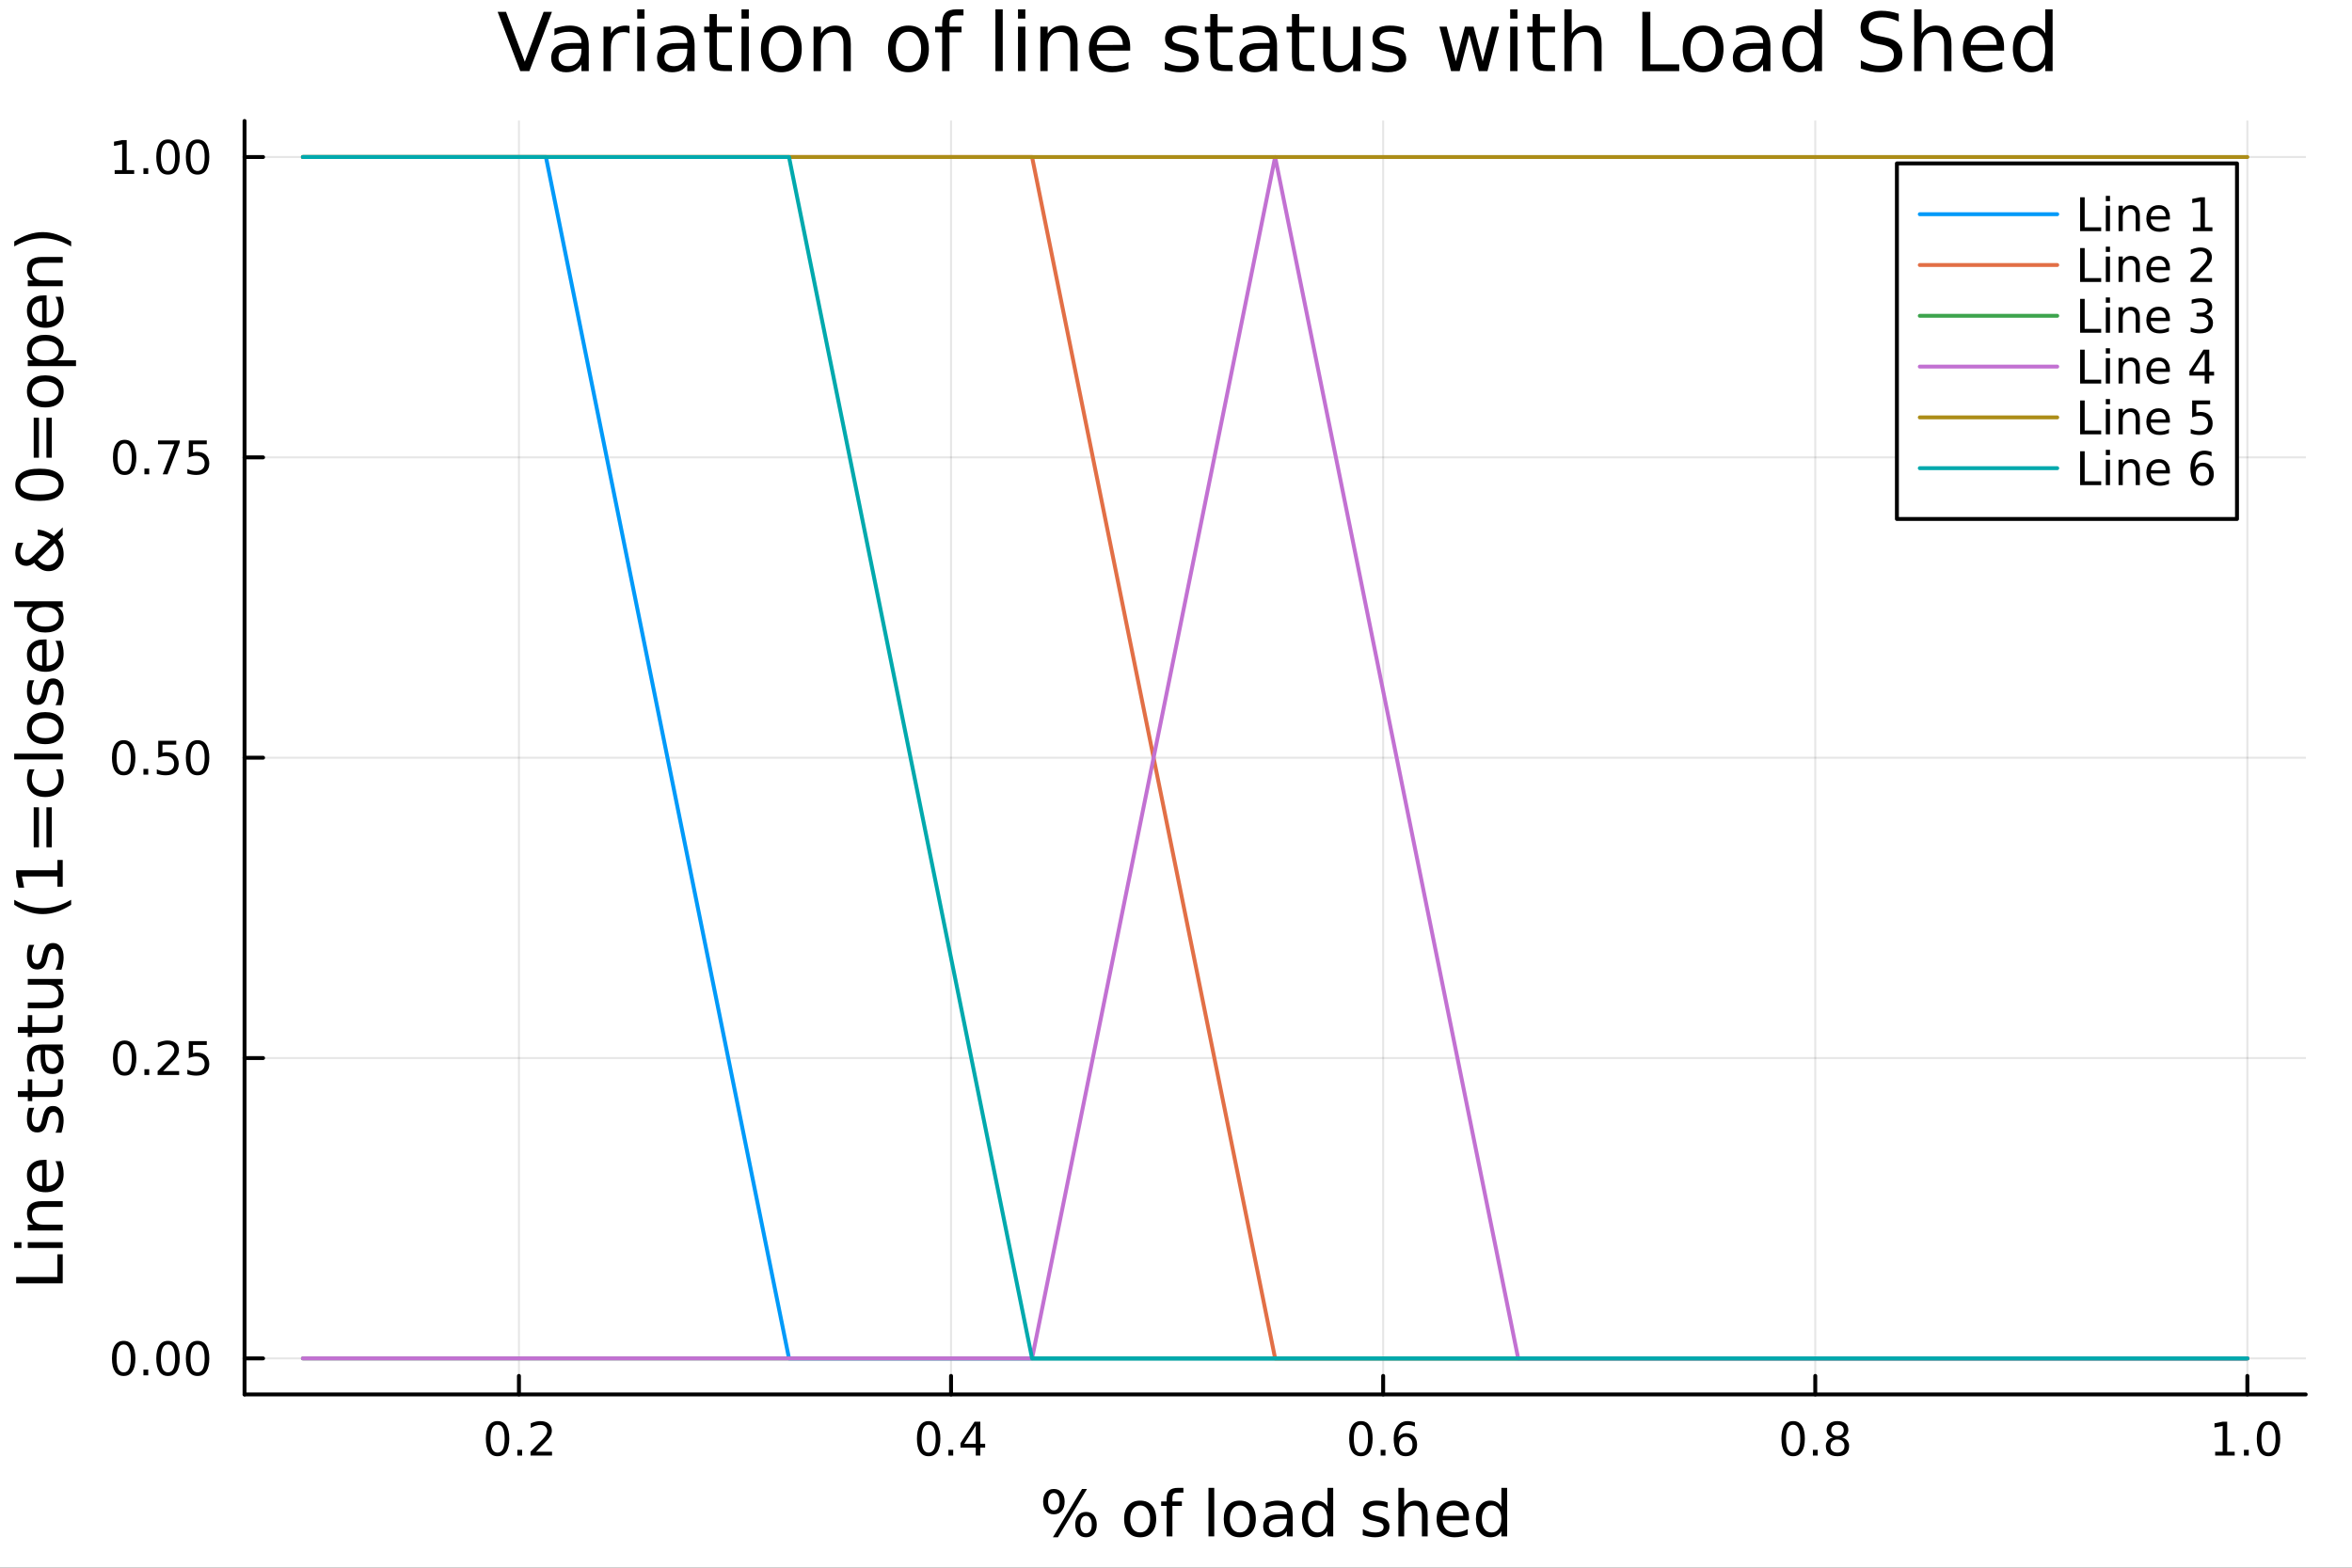 <svg xmlns="http://www.w3.org/2000/svg" xmlns:xlink="http://www.w3.org/1999/xlink" width="600" height="400" viewBox="0 0 2400 1600">
<rect x="0" y="0" width="2400" height="1600" fill="#333333" stroke="none"/>
<defs>
  <clipPath id="clip410">
    <rect x="0" y="0" width="2400" height="1600"></rect>
  </clipPath>
</defs>
<path clip-path="url(#clip410)" d="M0 1600 L2400 1600 L2400 0 L0 0  Z" fill="#ffffff" fill-rule="evenodd" fill-opacity="1"></path>
<defs>
  <clipPath id="clip411">
    <rect x="480" y="0" width="1681" height="1600"></rect>
  </clipPath>
</defs>
<path clip-path="url(#clip410)" d="M249.542 1423.18 L2352.76 1423.18 L2352.76 123.472 L249.542 123.472  Z" fill="#ffffff" fill-rule="evenodd" fill-opacity="1"></path>
<defs>
  <clipPath id="clip412">
    <rect x="249" y="123" width="2104" height="1301"></rect>
  </clipPath>
</defs>
<polyline clip-path="url(#clip412)" style="stroke:#000000; stroke-linecap:round; stroke-linejoin:round; stroke-width:2; stroke-opacity:0.1; fill:none" points="529.53,1423.18 529.53,123.472 "></polyline>
<polyline clip-path="url(#clip412)" style="stroke:#000000; stroke-linecap:round; stroke-linejoin:round; stroke-width:2; stroke-opacity:0.1; fill:none" points="970.455,1423.18 970.455,123.472 "></polyline>
<polyline clip-path="url(#clip412)" style="stroke:#000000; stroke-linecap:round; stroke-linejoin:round; stroke-width:2; stroke-opacity:0.1; fill:none" points="1411.38,1423.18 1411.38,123.472 "></polyline>
<polyline clip-path="url(#clip412)" style="stroke:#000000; stroke-linecap:round; stroke-linejoin:round; stroke-width:2; stroke-opacity:0.1; fill:none" points="1852.31,1423.18 1852.31,123.472 "></polyline>
<polyline clip-path="url(#clip412)" style="stroke:#000000; stroke-linecap:round; stroke-linejoin:round; stroke-width:2; stroke-opacity:0.1; fill:none" points="2293.23,1423.18 2293.23,123.472 "></polyline>
<polyline clip-path="url(#clip410)" style="stroke:#000000; stroke-linecap:round; stroke-linejoin:round; stroke-width:4; stroke-opacity:1; fill:none" points="249.542,1423.18 2352.76,1423.18 "></polyline>
<polyline clip-path="url(#clip410)" style="stroke:#000000; stroke-linecap:round; stroke-linejoin:round; stroke-width:4; stroke-opacity:1; fill:none" points="529.53,1423.18 529.53,1404.28 "></polyline>
<polyline clip-path="url(#clip410)" style="stroke:#000000; stroke-linecap:round; stroke-linejoin:round; stroke-width:4; stroke-opacity:1; fill:none" points="970.455,1423.18 970.455,1404.28 "></polyline>
<polyline clip-path="url(#clip410)" style="stroke:#000000; stroke-linecap:round; stroke-linejoin:round; stroke-width:4; stroke-opacity:1; fill:none" points="1411.38,1423.18 1411.38,1404.28 "></polyline>
<polyline clip-path="url(#clip410)" style="stroke:#000000; stroke-linecap:round; stroke-linejoin:round; stroke-width:4; stroke-opacity:1; fill:none" points="1852.31,1423.18 1852.31,1404.28 "></polyline>
<polyline clip-path="url(#clip410)" style="stroke:#000000; stroke-linecap:round; stroke-linejoin:round; stroke-width:4; stroke-opacity:1; fill:none" points="2293.23,1423.18 2293.23,1404.28 "></polyline>
<path clip-path="url(#clip410)" d="M507.713 1454.1 Q504.102 1454.1 502.273 1457.66 Q500.467 1461.2 500.467 1468.33 Q500.467 1475.44 502.273 1479.01 Q504.102 1482.55 507.713 1482.55 Q511.347 1482.55 513.152 1479.01 Q514.981 1475.44 514.981 1468.33 Q514.981 1461.2 513.152 1457.66 Q511.347 1454.1 507.713 1454.1 M507.713 1450.39 Q513.523 1450.39 516.578 1455 Q519.657 1459.58 519.657 1468.33 Q519.657 1477.06 516.578 1481.67 Q513.523 1486.25 507.713 1486.25 Q501.902 1486.25 498.824 1481.67 Q495.768 1477.06 495.768 1468.33 Q495.768 1459.58 498.824 1455 Q501.902 1450.39 507.713 1450.39 Z" fill="#000000" fill-rule="nonzero" fill-opacity="1"></path><path clip-path="url(#clip410)" d="M527.875 1479.7 L532.759 1479.7 L532.759 1485.58 L527.875 1485.58 L527.875 1479.7 Z" fill="#000000" fill-rule="nonzero" fill-opacity="1"></path><path clip-path="url(#clip410)" d="M546.972 1481.64 L563.291 1481.64 L563.291 1485.58 L541.347 1485.58 L541.347 1481.64 Q544.009 1478.89 548.592 1474.26 Q553.198 1469.61 554.379 1468.27 Q556.624 1465.74 557.504 1464.01 Q558.407 1462.25 558.407 1460.56 Q558.407 1457.8 556.462 1456.07 Q554.541 1454.33 551.439 1454.33 Q549.24 1454.33 546.786 1455.09 Q544.356 1455.86 541.578 1457.41 L541.578 1452.69 Q544.402 1451.55 546.856 1450.97 Q549.31 1450.39 551.347 1450.39 Q556.717 1450.39 559.911 1453.08 Q563.106 1455.77 563.106 1460.26 Q563.106 1462.39 562.296 1464.31 Q561.509 1466.2 559.402 1468.8 Q558.823 1469.47 555.722 1472.69 Q552.62 1475.88 546.972 1481.64 Z" fill="#000000" fill-rule="nonzero" fill-opacity="1"></path><path clip-path="url(#clip410)" d="M947.596 1454.1 Q943.985 1454.1 942.157 1457.66 Q940.351 1461.2 940.351 1468.33 Q940.351 1475.44 942.157 1479.01 Q943.985 1482.55 947.596 1482.55 Q951.231 1482.55 953.036 1479.01 Q954.865 1475.44 954.865 1468.33 Q954.865 1461.2 953.036 1457.66 Q951.231 1454.1 947.596 1454.1 M947.596 1450.39 Q953.406 1450.39 956.462 1455 Q959.541 1459.58 959.541 1468.33 Q959.541 1477.06 956.462 1481.67 Q953.406 1486.25 947.596 1486.25 Q941.786 1486.25 938.707 1481.67 Q935.652 1477.06 935.652 1468.33 Q935.652 1459.58 938.707 1455 Q941.786 1450.39 947.596 1450.39 Z" fill="#000000" fill-rule="nonzero" fill-opacity="1"></path><path clip-path="url(#clip410)" d="M967.758 1479.7 L972.642 1479.7 L972.642 1485.58 L967.758 1485.58 L967.758 1479.7 Z" fill="#000000" fill-rule="nonzero" fill-opacity="1"></path><path clip-path="url(#clip410)" d="M995.675 1455.09 L983.869 1473.54 L995.675 1473.54 L995.675 1455.09 M994.448 1451.02 L1000.33 1451.02 L1000.33 1473.54 L1005.26 1473.54 L1005.26 1477.43 L1000.33 1477.43 L1000.33 1485.58 L995.675 1485.58 L995.675 1477.43 L980.073 1477.43 L980.073 1472.92 L994.448 1451.02 Z" fill="#000000" fill-rule="nonzero" fill-opacity="1"></path><path clip-path="url(#clip410)" d="M1388.68 1454.1 Q1385.07 1454.1 1383.24 1457.66 Q1381.44 1461.2 1381.44 1468.33 Q1381.44 1475.44 1383.24 1479.01 Q1385.07 1482.55 1388.68 1482.55 Q1392.32 1482.55 1394.12 1479.01 Q1395.95 1475.44 1395.95 1468.33 Q1395.95 1461.2 1394.12 1457.66 Q1392.32 1454.1 1388.68 1454.1 M1388.68 1450.39 Q1394.49 1450.39 1397.55 1455 Q1400.63 1459.58 1400.63 1468.33 Q1400.63 1477.06 1397.55 1481.67 Q1394.49 1486.25 1388.68 1486.25 Q1382.87 1486.25 1379.79 1481.67 Q1376.74 1477.06 1376.74 1468.33 Q1376.74 1459.58 1379.79 1455 Q1382.87 1450.39 1388.68 1450.39 Z" fill="#000000" fill-rule="nonzero" fill-opacity="1"></path><path clip-path="url(#clip410)" d="M1408.85 1479.7 L1413.73 1479.7 L1413.73 1485.58 L1408.85 1485.58 L1408.85 1479.7 Z" fill="#000000" fill-rule="nonzero" fill-opacity="1"></path><path clip-path="url(#clip410)" d="M1434.49 1466.44 Q1431.35 1466.44 1429.49 1468.59 Q1427.66 1470.74 1427.66 1474.49 Q1427.66 1478.22 1429.49 1480.39 Q1431.35 1482.55 1434.49 1482.55 Q1437.64 1482.55 1439.47 1480.39 Q1441.32 1478.22 1441.32 1474.49 Q1441.32 1470.74 1439.47 1468.59 Q1437.64 1466.44 1434.49 1466.44 M1443.78 1451.78 L1443.78 1456.04 Q1442.02 1455.21 1440.21 1454.77 Q1438.43 1454.33 1436.67 1454.33 Q1432.04 1454.33 1429.59 1457.45 Q1427.16 1460.58 1426.81 1466.9 Q1428.17 1464.89 1430.23 1463.82 Q1432.29 1462.73 1434.77 1462.73 Q1439.98 1462.73 1442.99 1465.9 Q1446.02 1469.05 1446.02 1474.49 Q1446.02 1479.82 1442.87 1483.03 Q1439.73 1486.25 1434.49 1486.25 Q1428.5 1486.25 1425.33 1481.67 Q1422.16 1477.06 1422.16 1468.33 Q1422.16 1460.14 1426.04 1455.28 Q1429.93 1450.39 1436.48 1450.39 Q1438.24 1450.39 1440.03 1450.74 Q1441.83 1451.09 1443.78 1451.78 Z" fill="#000000" fill-rule="nonzero" fill-opacity="1"></path><path clip-path="url(#clip410)" d="M1829.74 1454.1 Q1826.13 1454.1 1824.3 1457.66 Q1822.49 1461.2 1822.49 1468.33 Q1822.49 1475.44 1824.3 1479.01 Q1826.13 1482.55 1829.74 1482.55 Q1833.37 1482.55 1835.18 1479.01 Q1837 1475.44 1837 1468.33 Q1837 1461.2 1835.18 1457.66 Q1833.37 1454.1 1829.74 1454.1 M1829.74 1450.39 Q1835.55 1450.39 1838.6 1455 Q1841.68 1459.58 1841.68 1468.33 Q1841.68 1477.06 1838.6 1481.67 Q1835.55 1486.25 1829.74 1486.25 Q1823.93 1486.25 1820.85 1481.67 Q1817.79 1477.06 1817.79 1468.33 Q1817.79 1459.58 1820.85 1455 Q1823.93 1450.39 1829.74 1450.39 Z" fill="#000000" fill-rule="nonzero" fill-opacity="1"></path><path clip-path="url(#clip410)" d="M1849.9 1479.7 L1854.78 1479.7 L1854.78 1485.58 L1849.9 1485.58 L1849.9 1479.7 Z" fill="#000000" fill-rule="nonzero" fill-opacity="1"></path><path clip-path="url(#clip410)" d="M1874.97 1469.17 Q1871.63 1469.17 1869.71 1470.95 Q1867.81 1472.73 1867.81 1475.86 Q1867.81 1478.98 1869.71 1480.77 Q1871.63 1482.55 1874.97 1482.55 Q1878.3 1482.55 1880.22 1480.77 Q1882.14 1478.96 1882.14 1475.86 Q1882.14 1472.73 1880.22 1470.95 Q1878.32 1469.17 1874.97 1469.17 M1870.29 1467.18 Q1867.28 1466.44 1865.59 1464.38 Q1863.93 1462.32 1863.93 1459.35 Q1863.93 1455.21 1866.87 1452.8 Q1869.83 1450.39 1874.97 1450.39 Q1880.13 1450.39 1883.07 1452.8 Q1886.01 1455.21 1886.01 1459.35 Q1886.01 1462.32 1884.32 1464.38 Q1882.65 1466.44 1879.67 1467.18 Q1883.05 1467.96 1884.92 1470.26 Q1886.82 1472.55 1886.82 1475.86 Q1886.82 1480.88 1883.74 1483.57 Q1880.69 1486.25 1874.97 1486.25 Q1869.25 1486.25 1866.17 1483.57 Q1863.12 1480.88 1863.12 1475.86 Q1863.12 1472.55 1865.01 1470.26 Q1866.91 1467.96 1870.29 1467.18 M1868.58 1459.79 Q1868.58 1462.48 1870.25 1463.98 Q1871.94 1465.49 1874.97 1465.49 Q1877.98 1465.49 1879.67 1463.98 Q1881.38 1462.48 1881.38 1459.79 Q1881.38 1457.11 1879.67 1455.6 Q1877.98 1454.1 1874.97 1454.1 Q1871.94 1454.1 1870.25 1455.6 Q1868.58 1457.11 1868.58 1459.79 Z" fill="#000000" fill-rule="nonzero" fill-opacity="1"></path><path clip-path="url(#clip410)" d="M2260.38 1481.64 L2268.02 1481.64 L2268.02 1455.28 L2259.71 1456.95 L2259.71 1452.69 L2267.98 1451.02 L2272.65 1451.02 L2272.65 1481.64 L2280.29 1481.64 L2280.29 1485.58 L2260.38 1485.58 L2260.38 1481.64 Z" fill="#000000" fill-rule="nonzero" fill-opacity="1"></path><path clip-path="url(#clip410)" d="M2289.74 1479.7 L2294.62 1479.7 L2294.62 1485.58 L2289.74 1485.58 L2289.74 1479.7 Z" fill="#000000" fill-rule="nonzero" fill-opacity="1"></path><path clip-path="url(#clip410)" d="M2314.8 1454.1 Q2311.19 1454.1 2309.37 1457.66 Q2307.56 1461.2 2307.56 1468.33 Q2307.56 1475.44 2309.37 1479.01 Q2311.19 1482.55 2314.8 1482.55 Q2318.44 1482.55 2320.24 1479.01 Q2322.07 1475.44 2322.07 1468.33 Q2322.07 1461.2 2320.24 1457.66 Q2318.44 1454.1 2314.8 1454.1 M2314.8 1450.39 Q2320.62 1450.39 2323.67 1455 Q2326.75 1459.58 2326.75 1468.33 Q2326.75 1477.06 2323.67 1481.67 Q2320.62 1486.25 2314.8 1486.25 Q2308.99 1486.25 2305.92 1481.67 Q2302.86 1477.06 2302.86 1468.33 Q2302.86 1459.58 2305.92 1455 Q2308.99 1450.39 2314.8 1450.39 Z" fill="#000000" fill-rule="nonzero" fill-opacity="1"></path><path clip-path="url(#clip410)" d="M1108.2 1547.13 Q1105.44 1547.13 1103.84 1549.49 Q1102.28 1551.84 1102.28 1556.04 Q1102.28 1560.18 1103.84 1562.57 Q1105.44 1564.92 1108.2 1564.92 Q1110.91 1564.92 1112.47 1562.57 Q1114.06 1560.18 1114.06 1556.04 Q1114.06 1551.87 1112.47 1549.52 Q1110.91 1547.13 1108.2 1547.13 M1108.2 1543.09 Q1113.23 1543.09 1116.19 1546.59 Q1119.15 1550.09 1119.15 1556.04 Q1119.15 1562 1116.16 1565.5 Q1113.2 1568.97 1108.2 1568.97 Q1103.11 1568.97 1100.15 1565.5 Q1097.19 1562 1097.19 1556.04 Q1097.19 1550.06 1100.15 1546.59 Q1103.14 1543.09 1108.2 1543.09 M1075.36 1523.71 Q1072.62 1523.71 1071.03 1526.09 Q1069.47 1528.45 1069.47 1532.59 Q1069.47 1536.79 1071.03 1539.14 Q1072.59 1541.5 1075.36 1541.5 Q1078.13 1541.5 1079.69 1539.14 Q1081.28 1536.79 1081.28 1532.59 Q1081.28 1528.48 1079.69 1526.09 Q1078.09 1523.71 1075.36 1523.71 M1104.1 1519.66 L1109.19 1519.66 L1079.46 1568.97 L1074.37 1568.97 L1104.1 1519.66 M1075.36 1519.66 Q1080.39 1519.66 1083.38 1523.17 Q1086.37 1526.63 1086.37 1532.59 Q1086.37 1538.6 1083.38 1542.07 Q1080.42 1545.54 1075.36 1545.54 Q1070.3 1545.54 1067.34 1542.07 Q1064.41 1538.57 1064.41 1532.59 Q1064.41 1526.67 1067.37 1523.17 Q1070.33 1519.66 1075.36 1519.66 Z" fill="#000000" fill-rule="nonzero" fill-opacity="1"></path><path clip-path="url(#clip410)" d="M1163.43 1536.5 Q1158.72 1536.5 1155.98 1540.19 Q1153.24 1543.85 1153.24 1550.25 Q1153.24 1556.65 1155.95 1560.34 Q1158.68 1564 1163.43 1564 Q1168.11 1564 1170.84 1560.31 Q1173.58 1556.62 1173.58 1550.25 Q1173.58 1543.92 1170.84 1540.23 Q1168.11 1536.5 1163.43 1536.5 M1163.43 1531.54 Q1171.07 1531.54 1175.43 1536.5 Q1179.79 1541.47 1179.79 1550.25 Q1179.79 1559 1175.43 1564 Q1171.07 1568.97 1163.43 1568.97 Q1155.76 1568.97 1151.4 1564 Q1147.07 1559 1147.07 1550.25 Q1147.07 1541.47 1151.4 1536.5 Q1155.76 1531.54 1163.43 1531.54 Z" fill="#000000" fill-rule="nonzero" fill-opacity="1"></path><path clip-path="url(#clip410)" d="M1207.54 1518.52 L1207.54 1523.39 L1201.94 1523.39 Q1198.79 1523.39 1197.55 1524.66 Q1196.34 1525.93 1196.34 1529.24 L1196.34 1532.4 L1205.98 1532.4 L1205.98 1536.95 L1196.34 1536.95 L1196.34 1568.04 L1190.45 1568.04 L1190.45 1536.95 L1184.85 1536.95 L1184.85 1532.4 L1190.45 1532.4 L1190.45 1529.91 Q1190.45 1523.96 1193.22 1521.26 Q1195.99 1518.52 1202 1518.52 L1207.54 1518.52 Z" fill="#000000" fill-rule="nonzero" fill-opacity="1"></path><path clip-path="url(#clip410)" d="M1233.16 1518.52 L1239.02 1518.52 L1239.02 1568.04 L1233.16 1568.04 L1233.16 1518.52 Z" fill="#000000" fill-rule="nonzero" fill-opacity="1"></path><path clip-path="url(#clip410)" d="M1265.09 1536.5 Q1260.38 1536.5 1257.64 1540.19 Q1254.9 1543.85 1254.9 1550.25 Q1254.9 1556.65 1257.61 1560.34 Q1260.34 1564 1265.09 1564 Q1269.77 1564 1272.5 1560.31 Q1275.24 1556.62 1275.24 1550.25 Q1275.24 1543.92 1272.5 1540.23 Q1269.77 1536.5 1265.09 1536.5 M1265.09 1531.54 Q1272.73 1531.54 1277.09 1536.5 Q1281.45 1541.47 1281.45 1550.25 Q1281.45 1559 1277.09 1564 Q1272.73 1568.97 1265.09 1568.97 Q1257.42 1568.97 1253.06 1564 Q1248.73 1559 1248.73 1550.25 Q1248.73 1541.47 1253.06 1536.5 Q1257.42 1531.54 1265.09 1531.54 Z" fill="#000000" fill-rule="nonzero" fill-opacity="1"></path><path clip-path="url(#clip410)" d="M1307.36 1550.12 Q1300.26 1550.12 1297.52 1551.75 Q1294.78 1553.37 1294.78 1557.29 Q1294.78 1560.4 1296.82 1562.25 Q1298.89 1564.07 1302.42 1564.07 Q1307.29 1564.07 1310.22 1560.63 Q1313.18 1557.16 1313.18 1551.43 L1313.18 1550.12 L1307.36 1550.12 M1319.04 1547.71 L1319.04 1568.04 L1313.18 1568.04 L1313.18 1562.63 Q1311.17 1565.88 1308.18 1567.44 Q1305.19 1568.97 1300.86 1568.97 Q1295.39 1568.97 1292.14 1565.91 Q1288.93 1562.82 1288.93 1557.67 Q1288.93 1551.65 1292.94 1548.6 Q1296.98 1545.54 1304.97 1545.54 L1313.18 1545.54 L1313.18 1544.97 Q1313.18 1540.93 1310.51 1538.73 Q1307.86 1536.5 1303.06 1536.5 Q1300 1536.5 1297.11 1537.23 Q1294.21 1537.97 1291.54 1539.43 L1291.54 1534.02 Q1294.75 1532.78 1297.78 1532.17 Q1300.8 1531.54 1303.66 1531.54 Q1311.4 1531.54 1315.22 1535.55 Q1319.04 1539.56 1319.04 1547.71 Z" fill="#000000" fill-rule="nonzero" fill-opacity="1"></path><path clip-path="url(#clip410)" d="M1354.56 1537.81 L1354.56 1518.52 L1360.41 1518.52 L1360.41 1568.04 L1354.56 1568.04 L1354.56 1562.7 Q1352.71 1565.88 1349.88 1567.44 Q1347.08 1568.97 1343.13 1568.97 Q1336.67 1568.97 1332.6 1563.81 Q1328.55 1558.65 1328.55 1550.25 Q1328.55 1541.85 1332.6 1536.69 Q1336.67 1531.54 1343.13 1531.54 Q1347.08 1531.54 1349.88 1533.1 Q1352.71 1534.62 1354.56 1537.81 M1334.6 1550.25 Q1334.6 1556.71 1337.24 1560.4 Q1339.92 1564.07 1344.56 1564.07 Q1349.21 1564.07 1351.88 1560.4 Q1354.56 1556.71 1354.56 1550.25 Q1354.56 1543.79 1351.88 1540.13 Q1349.21 1536.44 1344.56 1536.44 Q1339.92 1536.44 1337.24 1540.13 Q1334.6 1543.79 1334.6 1550.25 Z" fill="#000000" fill-rule="nonzero" fill-opacity="1"></path><path clip-path="url(#clip410)" d="M1415.92 1533.45 L1415.92 1538.98 Q1413.44 1537.71 1410.77 1537.07 Q1408.09 1536.44 1405.23 1536.44 Q1400.87 1536.44 1398.67 1537.77 Q1396.51 1539.11 1396.51 1541.79 Q1396.51 1543.82 1398.07 1545 Q1399.63 1546.15 1404.34 1547.2 L1406.34 1547.64 Q1412.58 1548.98 1415.19 1551.43 Q1417.83 1553.85 1417.83 1558.21 Q1417.83 1563.17 1413.89 1566.07 Q1409.97 1568.97 1403.1 1568.97 Q1400.23 1568.97 1397.11 1568.39 Q1394.02 1567.85 1390.59 1566.74 L1390.59 1560.69 Q1393.83 1562.38 1396.98 1563.24 Q1400.14 1564.07 1403.22 1564.07 Q1407.36 1564.07 1409.59 1562.66 Q1411.82 1561.23 1411.82 1558.65 Q1411.82 1556.27 1410.19 1554.99 Q1408.6 1553.72 1403.16 1552.54 L1401.12 1552.07 Q1395.68 1550.92 1393.26 1548.56 Q1390.84 1546.18 1390.84 1542.04 Q1390.84 1537.01 1394.41 1534.27 Q1397.97 1531.54 1404.53 1531.54 Q1407.77 1531.54 1410.64 1532.01 Q1413.5 1532.49 1415.92 1533.45 Z" fill="#000000" fill-rule="nonzero" fill-opacity="1"></path><path clip-path="url(#clip410)" d="M1456.79 1546.53 L1456.79 1568.04 L1450.93 1568.04 L1450.93 1546.72 Q1450.93 1541.66 1448.96 1539.14 Q1446.99 1536.63 1443.04 1536.63 Q1438.3 1536.63 1435.56 1539.65 Q1432.82 1542.68 1432.82 1547.9 L1432.82 1568.04 L1426.94 1568.04 L1426.94 1518.52 L1432.82 1518.52 L1432.82 1537.93 Q1434.92 1534.72 1437.76 1533.13 Q1440.62 1531.54 1444.35 1531.54 Q1450.49 1531.54 1453.64 1535.36 Q1456.79 1539.14 1456.79 1546.53 Z" fill="#000000" fill-rule="nonzero" fill-opacity="1"></path><path clip-path="url(#clip410)" d="M1498.96 1548.76 L1498.96 1551.62 L1472.04 1551.62 Q1472.42 1557.67 1475.66 1560.85 Q1478.94 1564 1484.77 1564 Q1488.14 1564 1491.29 1563.17 Q1494.48 1562.35 1497.59 1560.69 L1497.59 1566.23 Q1494.44 1567.57 1491.13 1568.27 Q1487.82 1568.97 1484.42 1568.97 Q1475.89 1568.97 1470.89 1564 Q1465.93 1559.04 1465.93 1550.57 Q1465.93 1541.82 1470.64 1536.69 Q1475.38 1531.54 1483.4 1531.54 Q1490.59 1531.54 1494.76 1536.18 Q1498.96 1540.8 1498.96 1548.76 M1493.11 1547.04 Q1493.04 1542.23 1490.4 1539.37 Q1487.79 1536.5 1483.46 1536.5 Q1478.56 1536.5 1475.6 1539.27 Q1472.67 1542.04 1472.23 1547.07 L1493.11 1547.04 Z" fill="#000000" fill-rule="nonzero" fill-opacity="1"></path><path clip-path="url(#clip410)" d="M1532.03 1537.81 L1532.03 1518.52 L1537.89 1518.52 L1537.89 1568.04 L1532.03 1568.04 L1532.03 1562.7 Q1530.19 1565.88 1527.35 1567.44 Q1524.55 1568.97 1520.61 1568.97 Q1514.15 1568.97 1510.07 1563.81 Q1506.03 1558.65 1506.03 1550.25 Q1506.03 1541.85 1510.07 1536.69 Q1514.15 1531.54 1520.61 1531.54 Q1524.55 1531.54 1527.35 1533.1 Q1530.19 1534.62 1532.03 1537.81 M1512.08 1550.25 Q1512.08 1556.71 1514.72 1560.4 Q1517.39 1564.07 1522.04 1564.07 Q1526.69 1564.07 1529.36 1560.4 Q1532.03 1556.71 1532.03 1550.25 Q1532.03 1543.79 1529.36 1540.13 Q1526.69 1536.44 1522.04 1536.44 Q1517.39 1536.44 1514.72 1540.13 Q1512.08 1543.79 1512.08 1550.25 Z" fill="#000000" fill-rule="nonzero" fill-opacity="1"></path><polyline clip-path="url(#clip412)" style="stroke:#000000; stroke-linecap:round; stroke-linejoin:round; stroke-width:2; stroke-opacity:0.1; fill:none" points="249.542,1386.4 2352.76,1386.4 "></polyline>
<polyline clip-path="url(#clip412)" style="stroke:#000000; stroke-linecap:round; stroke-linejoin:round; stroke-width:2; stroke-opacity:0.1; fill:none" points="249.542,1079.86 2352.76,1079.86 "></polyline>
<polyline clip-path="url(#clip412)" style="stroke:#000000; stroke-linecap:round; stroke-linejoin:round; stroke-width:2; stroke-opacity:0.1; fill:none" points="249.542,773.326 2352.76,773.326 "></polyline>
<polyline clip-path="url(#clip412)" style="stroke:#000000; stroke-linecap:round; stroke-linejoin:round; stroke-width:2; stroke-opacity:0.1; fill:none" points="249.542,466.791 2352.76,466.791 "></polyline>
<polyline clip-path="url(#clip412)" style="stroke:#000000; stroke-linecap:round; stroke-linejoin:round; stroke-width:2; stroke-opacity:0.1; fill:none" points="249.542,160.256 2352.76,160.256 "></polyline>
<polyline clip-path="url(#clip410)" style="stroke:#000000; stroke-linecap:round; stroke-linejoin:round; stroke-width:4; stroke-opacity:1; fill:none" points="249.542,1423.18 249.542,123.472 "></polyline>
<polyline clip-path="url(#clip410)" style="stroke:#000000; stroke-linecap:round; stroke-linejoin:round; stroke-width:4; stroke-opacity:1; fill:none" points="249.542,1386.4 268.44,1386.4 "></polyline>
<polyline clip-path="url(#clip410)" style="stroke:#000000; stroke-linecap:round; stroke-linejoin:round; stroke-width:4; stroke-opacity:1; fill:none" points="249.542,1079.86 268.44,1079.86 "></polyline>
<polyline clip-path="url(#clip410)" style="stroke:#000000; stroke-linecap:round; stroke-linejoin:round; stroke-width:4; stroke-opacity:1; fill:none" points="249.542,773.326 268.44,773.326 "></polyline>
<polyline clip-path="url(#clip410)" style="stroke:#000000; stroke-linecap:round; stroke-linejoin:round; stroke-width:4; stroke-opacity:1; fill:none" points="249.542,466.791 268.44,466.791 "></polyline>
<polyline clip-path="url(#clip410)" style="stroke:#000000; stroke-linecap:round; stroke-linejoin:round; stroke-width:4; stroke-opacity:1; fill:none" points="249.542,160.256 268.44,160.256 "></polyline>
<path clip-path="url(#clip410)" d="M126.205 1372.19 Q122.593 1372.19 120.765 1375.76 Q118.959 1379.3 118.959 1386.43 Q118.959 1393.54 120.765 1397.1 Q122.593 1400.64 126.205 1400.64 Q129.839 1400.64 131.644 1397.1 Q133.473 1393.54 133.473 1386.43 Q133.473 1379.3 131.644 1375.76 Q129.839 1372.19 126.205 1372.19 M126.205 1368.49 Q132.015 1368.49 135.07 1373.1 Q138.149 1377.68 138.149 1386.43 Q138.149 1395.16 135.07 1399.76 Q132.015 1404.35 126.205 1404.35 Q120.394 1404.35 117.316 1399.76 Q114.26 1395.16 114.26 1386.43 Q114.26 1377.68 117.316 1373.1 Q120.394 1368.49 126.205 1368.49 Z" fill="#000000" fill-rule="nonzero" fill-opacity="1"></path><path clip-path="url(#clip410)" d="M146.366 1397.8 L151.251 1397.8 L151.251 1403.68 L146.366 1403.68 L146.366 1397.8 Z" fill="#000000" fill-rule="nonzero" fill-opacity="1"></path><path clip-path="url(#clip410)" d="M171.436 1372.19 Q167.825 1372.19 165.996 1375.76 Q164.19 1379.3 164.19 1386.43 Q164.19 1393.54 165.996 1397.1 Q167.825 1400.64 171.436 1400.64 Q175.07 1400.64 176.876 1397.1 Q178.704 1393.54 178.704 1386.43 Q178.704 1379.3 176.876 1375.76 Q175.07 1372.19 171.436 1372.19 M171.436 1368.49 Q177.246 1368.49 180.301 1373.1 Q183.38 1377.68 183.38 1386.43 Q183.38 1395.16 180.301 1399.76 Q177.246 1404.35 171.436 1404.35 Q165.626 1404.35 162.547 1399.76 Q159.491 1395.16 159.491 1386.43 Q159.491 1377.68 162.547 1373.1 Q165.626 1368.49 171.436 1368.49 Z" fill="#000000" fill-rule="nonzero" fill-opacity="1"></path><path clip-path="url(#clip410)" d="M201.598 1372.19 Q197.987 1372.19 196.158 1375.76 Q194.352 1379.3 194.352 1386.43 Q194.352 1393.54 196.158 1397.1 Q197.987 1400.64 201.598 1400.64 Q205.232 1400.64 207.037 1397.1 Q208.866 1393.54 208.866 1386.43 Q208.866 1379.3 207.037 1375.76 Q205.232 1372.19 201.598 1372.19 M201.598 1368.49 Q207.408 1368.49 210.463 1373.1 Q213.542 1377.68 213.542 1386.43 Q213.542 1395.16 210.463 1399.76 Q207.408 1404.35 201.598 1404.35 Q195.787 1404.35 192.709 1399.76 Q189.653 1395.16 189.653 1386.43 Q189.653 1377.68 192.709 1373.1 Q195.787 1368.49 201.598 1368.49 Z" fill="#000000" fill-rule="nonzero" fill-opacity="1"></path><path clip-path="url(#clip410)" d="M127.2 1065.66 Q123.589 1065.66 121.76 1069.22 Q119.955 1072.77 119.955 1079.9 Q119.955 1087 121.76 1090.57 Q123.589 1094.11 127.2 1094.11 Q130.834 1094.11 132.64 1090.57 Q134.468 1087 134.468 1079.9 Q134.468 1072.77 132.64 1069.22 Q130.834 1065.66 127.2 1065.66 M127.2 1061.96 Q133.01 1061.96 136.066 1066.56 Q139.144 1071.15 139.144 1079.9 Q139.144 1088.62 136.066 1093.23 Q133.01 1097.81 127.2 1097.81 Q121.39 1097.81 118.311 1093.23 Q115.256 1088.62 115.256 1079.9 Q115.256 1071.15 118.311 1066.56 Q121.39 1061.96 127.2 1061.96 Z" fill="#000000" fill-rule="nonzero" fill-opacity="1"></path><path clip-path="url(#clip410)" d="M147.362 1091.26 L152.246 1091.26 L152.246 1097.14 L147.362 1097.14 L147.362 1091.26 Z" fill="#000000" fill-rule="nonzero" fill-opacity="1"></path><path clip-path="url(#clip410)" d="M166.459 1093.21 L182.778 1093.21 L182.778 1097.14 L160.834 1097.14 L160.834 1093.21 Q163.496 1090.45 168.079 1085.82 Q172.686 1081.17 173.866 1079.83 Q176.112 1077.3 176.991 1075.57 Q177.894 1073.81 177.894 1072.12 Q177.894 1069.36 175.95 1067.63 Q174.028 1065.89 170.927 1065.89 Q168.727 1065.89 166.274 1066.65 Q163.843 1067.42 161.065 1068.97 L161.065 1064.25 Q163.89 1063.11 166.343 1062.53 Q168.797 1061.96 170.834 1061.96 Q176.204 1061.96 179.399 1064.64 Q182.593 1067.33 182.593 1071.82 Q182.593 1073.95 181.783 1075.87 Q180.996 1077.77 178.889 1080.36 Q178.311 1081.03 175.209 1084.25 Q172.107 1087.44 166.459 1093.21 Z" fill="#000000" fill-rule="nonzero" fill-opacity="1"></path><path clip-path="url(#clip410)" d="M192.639 1062.58 L210.996 1062.58 L210.996 1066.52 L196.922 1066.52 L196.922 1074.99 Q197.94 1074.64 198.959 1074.48 Q199.977 1074.29 200.996 1074.29 Q206.783 1074.29 210.162 1077.47 Q213.542 1080.64 213.542 1086.05 Q213.542 1091.63 210.07 1094.73 Q206.598 1097.81 200.278 1097.81 Q198.102 1097.81 195.834 1097.44 Q193.588 1097.07 191.181 1096.33 L191.181 1091.63 Q193.264 1092.77 195.487 1093.32 Q197.709 1093.88 200.186 1093.88 Q204.19 1093.88 206.528 1091.77 Q208.866 1089.66 208.866 1086.05 Q208.866 1082.44 206.528 1080.34 Q204.19 1078.23 200.186 1078.23 Q198.311 1078.23 196.436 1078.65 Q194.584 1079.06 192.639 1079.94 L192.639 1062.58 Z" fill="#000000" fill-rule="nonzero" fill-opacity="1"></path><path clip-path="url(#clip410)" d="M126.205 759.125 Q122.593 759.125 120.765 762.689 Q118.959 766.231 118.959 773.361 Q118.959 780.467 120.765 784.032 Q122.593 787.574 126.205 787.574 Q129.839 787.574 131.644 784.032 Q133.473 780.467 133.473 773.361 Q133.473 766.231 131.644 762.689 Q129.839 759.125 126.205 759.125 M126.205 755.421 Q132.015 755.421 135.07 760.027 Q138.149 764.611 138.149 773.361 Q138.149 782.088 135.07 786.694 Q132.015 791.277 126.205 791.277 Q120.394 791.277 117.316 786.694 Q114.26 782.088 114.26 773.361 Q114.26 764.611 117.316 760.027 Q120.394 755.421 126.205 755.421 Z" fill="#000000" fill-rule="nonzero" fill-opacity="1"></path><path clip-path="url(#clip410)" d="M146.366 784.726 L151.251 784.726 L151.251 790.606 L146.366 790.606 L146.366 784.726 Z" fill="#000000" fill-rule="nonzero" fill-opacity="1"></path><path clip-path="url(#clip410)" d="M161.482 756.046 L179.839 756.046 L179.839 759.981 L165.765 759.981 L165.765 768.453 Q166.783 768.106 167.802 767.944 Q168.82 767.759 169.839 767.759 Q175.626 767.759 179.005 770.93 Q182.385 774.101 182.385 779.518 Q182.385 785.097 178.913 788.199 Q175.44 791.277 169.121 791.277 Q166.945 791.277 164.677 790.907 Q162.431 790.537 160.024 789.796 L160.024 785.097 Q162.107 786.231 164.329 786.787 Q166.552 787.342 169.028 787.342 Q173.033 787.342 175.371 785.236 Q177.709 783.129 177.709 779.518 Q177.709 775.907 175.371 773.801 Q173.033 771.694 169.028 771.694 Q167.153 771.694 165.278 772.111 Q163.427 772.527 161.482 773.407 L161.482 756.046 Z" fill="#000000" fill-rule="nonzero" fill-opacity="1"></path><path clip-path="url(#clip410)" d="M201.598 759.125 Q197.987 759.125 196.158 762.689 Q194.352 766.231 194.352 773.361 Q194.352 780.467 196.158 784.032 Q197.987 787.574 201.598 787.574 Q205.232 787.574 207.037 784.032 Q208.866 780.467 208.866 773.361 Q208.866 766.231 207.037 762.689 Q205.232 759.125 201.598 759.125 M201.598 755.421 Q207.408 755.421 210.463 760.027 Q213.542 764.611 213.542 773.361 Q213.542 782.088 210.463 786.694 Q207.408 791.277 201.598 791.277 Q195.787 791.277 192.709 786.694 Q189.653 782.088 189.653 773.361 Q189.653 764.611 192.709 760.027 Q195.787 755.421 201.598 755.421 Z" fill="#000000" fill-rule="nonzero" fill-opacity="1"></path><path clip-path="url(#clip410)" d="M127.2 452.59 Q123.589 452.59 121.76 456.155 Q119.955 459.696 119.955 466.826 Q119.955 473.932 121.76 477.497 Q123.589 481.039 127.2 481.039 Q130.834 481.039 132.64 477.497 Q134.468 473.932 134.468 466.826 Q134.468 459.696 132.64 456.155 Q130.834 452.59 127.2 452.59 M127.2 448.886 Q133.01 448.886 136.066 453.493 Q139.144 458.076 139.144 466.826 Q139.144 475.553 136.066 480.159 Q133.01 484.742 127.2 484.742 Q121.39 484.742 118.311 480.159 Q115.256 475.553 115.256 466.826 Q115.256 458.076 118.311 453.493 Q121.39 448.886 127.2 448.886 Z" fill="#000000" fill-rule="nonzero" fill-opacity="1"></path><path clip-path="url(#clip410)" d="M147.362 478.192 L152.246 478.192 L152.246 484.071 L147.362 484.071 L147.362 478.192 Z" fill="#000000" fill-rule="nonzero" fill-opacity="1"></path><path clip-path="url(#clip410)" d="M161.251 449.511 L183.473 449.511 L183.473 451.502 L170.927 484.071 L166.042 484.071 L177.848 453.446 L161.251 453.446 L161.251 449.511 Z" fill="#000000" fill-rule="nonzero" fill-opacity="1"></path><path clip-path="url(#clip410)" d="M192.639 449.511 L210.996 449.511 L210.996 453.446 L196.922 453.446 L196.922 461.918 Q197.94 461.571 198.959 461.409 Q199.977 461.224 200.996 461.224 Q206.783 461.224 210.162 464.395 Q213.542 467.567 213.542 472.983 Q213.542 478.562 210.07 481.664 Q206.598 484.742 200.278 484.742 Q198.102 484.742 195.834 484.372 Q193.588 484.002 191.181 483.261 L191.181 478.562 Q193.264 479.696 195.487 480.252 Q197.709 480.807 200.186 480.807 Q204.19 480.807 206.528 478.701 Q208.866 476.594 208.866 472.983 Q208.866 469.372 206.528 467.266 Q204.19 465.159 200.186 465.159 Q198.311 465.159 196.436 465.576 Q194.584 465.993 192.639 466.872 L192.639 449.511 Z" fill="#000000" fill-rule="nonzero" fill-opacity="1"></path><path clip-path="url(#clip410)" d="M117.015 173.601 L124.654 173.601 L124.654 147.236 L116.343 148.902 L116.343 144.643 L124.607 142.976 L129.283 142.976 L129.283 173.601 L136.922 173.601 L136.922 177.536 L117.015 177.536 L117.015 173.601 Z" fill="#000000" fill-rule="nonzero" fill-opacity="1"></path><path clip-path="url(#clip410)" d="M146.366 171.657 L151.251 171.657 L151.251 177.536 L146.366 177.536 L146.366 171.657 Z" fill="#000000" fill-rule="nonzero" fill-opacity="1"></path><path clip-path="url(#clip410)" d="M171.436 146.055 Q167.825 146.055 165.996 149.62 Q164.19 153.161 164.19 160.291 Q164.19 167.397 165.996 170.962 Q167.825 174.504 171.436 174.504 Q175.07 174.504 176.876 170.962 Q178.704 167.397 178.704 160.291 Q178.704 153.161 176.876 149.62 Q175.07 146.055 171.436 146.055 M171.436 142.351 Q177.246 142.351 180.301 146.958 Q183.38 151.541 183.38 160.291 Q183.38 169.018 180.301 173.624 Q177.246 178.208 171.436 178.208 Q165.626 178.208 162.547 173.624 Q159.491 169.018 159.491 160.291 Q159.491 151.541 162.547 146.958 Q165.626 142.351 171.436 142.351 Z" fill="#000000" fill-rule="nonzero" fill-opacity="1"></path><path clip-path="url(#clip410)" d="M201.598 146.055 Q197.987 146.055 196.158 149.62 Q194.352 153.161 194.352 160.291 Q194.352 167.397 196.158 170.962 Q197.987 174.504 201.598 174.504 Q205.232 174.504 207.037 170.962 Q208.866 167.397 208.866 160.291 Q208.866 153.161 207.037 149.62 Q205.232 146.055 201.598 146.055 M201.598 142.351 Q207.408 142.351 210.463 146.958 Q213.542 151.541 213.542 160.291 Q213.542 169.018 210.463 173.624 Q207.408 178.208 201.598 178.208 Q195.787 178.208 192.709 173.624 Q189.653 169.018 189.653 160.291 Q189.653 151.541 192.709 146.958 Q195.787 142.351 201.598 142.351 Z" fill="#000000" fill-rule="nonzero" fill-opacity="1"></path><path clip-path="url(#clip410)" d="M16.484 1309.75 L16.484 1303.32 L58.593 1303.32 L58.593 1280.18 L64.004 1280.18 L64.004 1309.75 L16.484 1309.75 Z" fill="#000000" fill-rule="nonzero" fill-opacity="1"></path><path clip-path="url(#clip410)" d="M28.356 1273.69 L28.356 1267.83 L64.004 1267.83 L64.004 1273.69 L28.356 1273.69 M14.479 1273.69 L14.479 1267.83 L21.895 1267.83 L21.895 1273.69 L14.479 1273.69 Z" fill="#000000" fill-rule="nonzero" fill-opacity="1"></path><path clip-path="url(#clip410)" d="M42.488 1225.94 L64.004 1225.94 L64.004 1231.8 L42.679 1231.8 Q37.618 1231.8 35.104 1233.77 Q32.589 1235.75 32.589 1239.69 Q32.589 1244.44 35.613 1247.17 Q38.637 1249.91 43.857 1249.91 L64.004 1249.91 L64.004 1255.8 L28.356 1255.8 L28.356 1249.91 L33.894 1249.91 Q30.68 1247.81 29.088 1244.98 Q27.497 1242.11 27.497 1238.39 Q27.497 1232.25 31.316 1229.09 Q35.104 1225.94 42.488 1225.94 Z" fill="#000000" fill-rule="nonzero" fill-opacity="1"></path><path clip-path="url(#clip410)" d="M44.716 1183.77 L47.581 1183.77 L47.581 1210.7 Q53.628 1210.32 56.811 1207.07 Q59.962 1203.79 59.962 1197.97 Q59.962 1194.59 59.134 1191.44 Q58.307 1188.26 56.652 1185.14 L62.19 1185.14 Q63.527 1188.29 64.227 1191.6 Q64.927 1194.91 64.927 1198.32 Q64.927 1206.85 59.962 1211.84 Q54.997 1216.81 46.53 1216.81 Q37.777 1216.81 32.653 1212.1 Q27.497 1207.36 27.497 1199.33 Q27.497 1192.14 32.144 1187.97 Q36.759 1183.77 44.716 1183.77 M42.997 1189.63 Q38.191 1189.69 35.327 1192.33 Q32.462 1194.94 32.462 1199.27 Q32.462 1204.17 35.231 1207.13 Q38 1210.06 43.029 1210.51 L42.997 1189.63 Z" fill="#000000" fill-rule="nonzero" fill-opacity="1"></path><path clip-path="url(#clip410)" d="M29.407 1130.71 L34.945 1130.71 Q33.672 1133.2 33.035 1135.87 Q32.398 1138.54 32.398 1141.41 Q32.398 1145.77 33.735 1147.96 Q35.072 1150.13 37.746 1150.13 Q39.783 1150.13 40.96 1148.57 Q42.106 1147.01 43.157 1142.3 L43.602 1140.29 Q44.939 1134.05 47.39 1131.44 Q49.809 1128.8 54.169 1128.8 Q59.134 1128.8 62.031 1132.75 Q64.927 1136.66 64.927 1143.54 Q64.927 1146.4 64.354 1149.52 Q63.813 1152.61 62.699 1156.05 L56.652 1156.05 Q58.339 1152.8 59.198 1149.65 Q60.026 1146.5 60.026 1143.41 Q60.026 1139.27 58.625 1137.05 Q57.193 1134.82 54.615 1134.82 Q52.228 1134.82 50.955 1136.44 Q49.681 1138.03 48.504 1143.48 L48.026 1145.51 Q46.88 1150.96 44.525 1153.37 Q42.138 1155.79 38 1155.79 Q32.971 1155.79 30.234 1152.23 Q27.497 1148.66 27.497 1142.11 Q27.497 1138.86 27.974 1136 Q28.452 1133.13 29.407 1130.71 Z" fill="#000000" fill-rule="nonzero" fill-opacity="1"></path><path clip-path="url(#clip410)" d="M18.235 1113.68 L28.356 1113.68 L28.356 1101.62 L32.908 1101.62 L32.908 1113.68 L52.259 1113.68 Q56.62 1113.68 57.861 1112.51 Q59.103 1111.3 59.103 1107.64 L59.103 1101.62 L64.004 1101.62 L64.004 1107.64 Q64.004 1114.42 61.49 1116.99 Q58.943 1119.57 52.259 1119.57 L32.908 1119.57 L32.908 1123.87 L28.356 1123.87 L28.356 1119.57 L18.235 1119.57 L18.235 1113.68 Z" fill="#000000" fill-rule="nonzero" fill-opacity="1"></path><path clip-path="url(#clip410)" d="M46.085 1077.72 Q46.085 1084.82 47.708 1087.55 Q49.331 1090.29 53.246 1090.29 Q56.365 1090.29 58.211 1088.25 Q60.026 1086.18 60.026 1082.65 Q60.026 1077.78 56.588 1074.85 Q53.119 1071.89 47.39 1071.89 L46.085 1071.89 L46.085 1077.72 M43.666 1066.04 L64.004 1066.04 L64.004 1071.89 L58.593 1071.89 Q61.84 1073.9 63.399 1076.89 Q64.927 1079.88 64.927 1084.21 Q64.927 1089.69 61.872 1092.93 Q58.784 1096.15 53.628 1096.15 Q47.612 1096.15 44.557 1092.14 Q41.501 1088.09 41.501 1080.11 L41.501 1071.89 L40.928 1071.89 Q36.886 1071.89 34.69 1074.57 Q32.462 1077.21 32.462 1082.02 Q32.462 1085.07 33.194 1087.97 Q33.926 1090.86 35.39 1093.54 L29.98 1093.54 Q28.738 1090.32 28.133 1087.3 Q27.497 1084.27 27.497 1081.41 Q27.497 1073.68 31.507 1069.86 Q35.518 1066.04 43.666 1066.04 Z" fill="#000000" fill-rule="nonzero" fill-opacity="1"></path><path clip-path="url(#clip410)" d="M18.235 1048.18 L28.356 1048.18 L28.356 1036.12 L32.908 1036.12 L32.908 1048.18 L52.259 1048.18 Q56.62 1048.18 57.861 1047 Q59.103 1045.79 59.103 1042.13 L59.103 1036.12 L64.004 1036.12 L64.004 1042.13 Q64.004 1048.91 61.49 1051.49 Q58.943 1054.07 52.259 1054.07 L32.908 1054.07 L32.908 1058.37 L28.356 1058.37 L28.356 1054.07 L18.235 1054.07 L18.235 1048.18 Z" fill="#000000" fill-rule="nonzero" fill-opacity="1"></path><path clip-path="url(#clip410)" d="M49.936 1029.02 L28.356 1029.02 L28.356 1023.16 L49.713 1023.16 Q54.774 1023.16 57.32 1021.19 Q59.835 1019.22 59.835 1015.27 Q59.835 1010.53 56.811 1007.79 Q53.787 1005.02 48.567 1005.02 L28.356 1005.02 L28.356 999.165 L64.004 999.165 L64.004 1005.02 L58.53 1005.02 Q61.776 1007.15 63.368 1009.99 Q64.927 1012.79 64.927 1016.51 Q64.927 1022.65 61.108 1025.84 Q57.288 1029.02 49.936 1029.02 M27.497 1014.28 L27.497 1014.28 Z" fill="#000000" fill-rule="nonzero" fill-opacity="1"></path><path clip-path="url(#clip410)" d="M29.407 964.377 L34.945 964.377 Q33.672 966.859 33.035 969.533 Q32.398 972.207 32.398 975.071 Q32.398 979.432 33.735 981.628 Q35.072 983.792 37.746 983.792 Q39.783 983.792 40.96 982.233 Q42.106 980.673 43.157 975.962 L43.602 973.957 Q44.939 967.719 47.39 965.109 Q49.809 962.467 54.169 962.467 Q59.134 962.467 62.031 966.414 Q64.927 970.329 64.927 977.204 Q64.927 980.068 64.354 983.187 Q63.813 986.275 62.699 989.712 L56.652 989.712 Q58.339 986.466 59.198 983.315 Q60.026 980.164 60.026 977.076 Q60.026 972.939 58.625 970.711 Q57.193 968.483 54.615 968.483 Q52.228 968.483 50.955 970.106 Q49.681 971.697 48.504 977.14 L48.026 979.177 Q46.88 984.62 44.525 987.039 Q42.138 989.458 38 989.458 Q32.971 989.458 30.234 985.893 Q27.497 982.328 27.497 975.771 Q27.497 972.525 27.974 969.66 Q28.452 966.796 29.407 964.377 Z" fill="#000000" fill-rule="nonzero" fill-opacity="1"></path><path clip-path="url(#clip410)" d="M14.543 918.353 Q21.863 922.618 29.025 924.687 Q36.186 926.755 43.538 926.755 Q50.891 926.755 58.116 924.687 Q65.309 922.586 72.598 918.353 L72.598 923.445 Q65.118 928.22 57.893 930.607 Q50.668 932.962 43.538 932.962 Q36.441 932.962 29.247 930.607 Q22.054 928.251 14.543 923.445 L14.543 918.353 Z" fill="#000000" fill-rule="nonzero" fill-opacity="1"></path><path clip-path="url(#clip410)" d="M58.593 905.048 L58.593 894.545 L22.341 894.545 L24.632 905.971 L18.776 905.971 L16.484 894.609 L16.484 888.179 L58.593 888.179 L58.593 877.676 L64.004 877.676 L64.004 905.048 L58.593 905.048 Z" fill="#000000" fill-rule="nonzero" fill-opacity="1"></path><path clip-path="url(#clip410)" d="M34.404 864.753 L34.404 823.949 L39.751 823.949 L39.751 864.753 L34.404 864.753 M47.39 864.753 L47.39 823.949 L52.8 823.949 L52.8 864.753 L47.39 864.753 Z" fill="#000000" fill-rule="nonzero" fill-opacity="1"></path><path clip-path="url(#clip410)" d="M29.725 785.246 L35.199 785.246 Q33.831 787.728 33.162 790.243 Q32.462 792.725 32.462 795.272 Q32.462 800.969 36.09 804.12 Q39.687 807.271 46.212 807.271 Q52.737 807.271 56.365 804.12 Q59.962 800.969 59.962 795.272 Q59.962 792.725 59.294 790.243 Q58.593 787.728 57.225 785.246 L62.636 785.246 Q63.781 787.697 64.354 790.338 Q64.927 792.948 64.927 795.908 Q64.927 803.961 59.866 808.703 Q54.806 813.446 46.212 813.446 Q37.491 813.446 32.494 808.672 Q27.497 803.865 27.497 795.526 Q27.497 792.821 28.07 790.243 Q28.611 787.665 29.725 785.246 Z" fill="#000000" fill-rule="nonzero" fill-opacity="1"></path><path clip-path="url(#clip410)" d="M14.479 775.061 L14.479 769.204 L64.004 769.204 L64.004 775.061 L14.479 775.061 Z" fill="#000000" fill-rule="nonzero" fill-opacity="1"></path><path clip-path="url(#clip410)" d="M32.462 743.137 Q32.462 747.847 36.154 750.584 Q39.815 753.322 46.212 753.322 Q52.609 753.322 56.302 750.616 Q59.962 747.879 59.962 743.137 Q59.962 738.458 56.27 735.721 Q52.578 732.983 46.212 732.983 Q39.878 732.983 36.186 735.721 Q32.462 738.458 32.462 743.137 M27.497 743.137 Q27.497 735.498 32.462 731.137 Q37.427 726.777 46.212 726.777 Q54.965 726.777 59.962 731.137 Q64.927 735.498 64.927 743.137 Q64.927 750.807 59.962 755.168 Q54.965 759.496 46.212 759.496 Q37.427 759.496 32.462 755.168 Q27.497 750.807 27.497 743.137 Z" fill="#000000" fill-rule="nonzero" fill-opacity="1"></path><path clip-path="url(#clip410)" d="M29.407 694.343 L34.945 694.343 Q33.672 696.826 33.035 699.5 Q32.398 702.173 32.398 705.038 Q32.398 709.398 33.735 711.595 Q35.072 713.759 37.746 713.759 Q39.783 713.759 40.96 712.199 Q42.106 710.64 43.157 705.929 L43.602 703.924 Q44.939 697.685 47.39 695.076 Q49.809 692.434 54.169 692.434 Q59.134 692.434 62.031 696.381 Q64.927 700.295 64.927 707.17 Q64.927 710.035 64.354 713.154 Q63.813 716.242 62.699 719.679 L56.652 719.679 Q58.339 716.432 59.198 713.281 Q60.026 710.13 60.026 707.043 Q60.026 702.905 58.625 700.677 Q57.193 698.449 54.615 698.449 Q52.228 698.449 50.955 700.073 Q49.681 701.664 48.504 707.107 L48.026 709.144 Q46.88 714.586 44.525 717.005 Q42.138 719.424 38 719.424 Q32.971 719.424 30.234 715.86 Q27.497 712.295 27.497 705.738 Q27.497 702.492 27.974 699.627 Q28.452 696.762 29.407 694.343 Z" fill="#000000" fill-rule="nonzero" fill-opacity="1"></path><path clip-path="url(#clip410)" d="M44.716 652.616 L47.581 652.616 L47.581 679.543 Q53.628 679.161 56.811 675.915 Q59.962 672.636 59.962 666.812 Q59.962 663.438 59.134 660.287 Q58.307 657.104 56.652 653.985 L62.19 653.985 Q63.527 657.136 64.227 660.446 Q64.927 663.756 64.927 667.162 Q64.927 675.692 59.962 680.689 Q54.997 685.654 46.53 685.654 Q37.777 685.654 32.653 680.944 Q27.497 676.201 27.497 668.18 Q27.497 660.987 32.144 656.818 Q36.759 652.616 44.716 652.616 M42.997 658.473 Q38.191 658.536 35.327 661.178 Q32.462 663.788 32.462 668.117 Q32.462 673.018 35.231 675.978 Q38 678.907 43.029 679.352 L42.997 658.473 Z" fill="#000000" fill-rule="nonzero" fill-opacity="1"></path><path clip-path="url(#clip410)" d="M33.767 619.546 L14.479 619.546 L14.479 613.69 L64.004 613.69 L64.004 619.546 L58.657 619.546 Q61.84 621.392 63.399 624.225 Q64.927 627.026 64.927 630.973 Q64.927 637.434 59.771 641.508 Q54.615 645.55 46.212 645.55 Q37.809 645.55 32.653 641.508 Q27.497 637.434 27.497 630.973 Q27.497 627.026 29.056 624.225 Q30.584 621.392 33.767 619.546 M46.212 639.503 Q52.673 639.503 56.365 636.861 Q60.026 634.188 60.026 629.541 Q60.026 624.894 56.365 622.22 Q52.673 619.546 46.212 619.546 Q39.751 619.546 36.09 622.22 Q32.398 624.894 32.398 629.541 Q32.398 634.188 36.09 636.861 Q39.751 639.503 46.212 639.503 Z" fill="#000000" fill-rule="nonzero" fill-opacity="1"></path><path clip-path="url(#clip410)" d="M38.446 571.199 Q41.024 574.095 43.602 575.464 Q46.148 576.801 48.949 576.801 Q53.596 576.801 56.684 573.427 Q59.771 570.053 59.771 564.96 Q59.771 561.937 58.784 559.295 Q57.766 556.653 55.729 554.33 L38.446 571.199 M34.881 566.711 L51.432 550.542 Q48.599 548.664 45.385 547.614 Q42.138 546.564 38.51 546.373 L38.51 540.453 Q42.711 540.834 46.817 542.49 Q50.923 544.145 54.933 547.105 L64.004 538.225 L64.004 546.245 L59.325 550.797 Q62.158 554.107 63.559 557.735 Q64.927 561.364 64.927 565.533 Q64.927 573.204 60.567 578.074 Q56.174 582.944 49.331 582.944 Q45.257 582.944 41.692 580.811 Q38.096 578.679 34.945 574.414 Q32.94 575.941 30.966 576.737 Q28.961 577.533 27.051 577.533 Q21.895 577.533 18.776 574 Q15.625 570.467 15.625 564.61 Q15.625 561.969 16.198 559.359 Q16.771 556.717 17.916 554.011 L23.709 554.011 Q22.213 556.781 21.449 559.295 Q20.654 561.809 20.654 563.974 Q20.654 567.316 22.436 569.416 Q24.187 571.485 26.988 571.485 Q28.611 571.485 30.266 570.562 Q31.889 569.607 34.881 566.711 Z" fill="#000000" fill-rule="nonzero" fill-opacity="1"></path><path clip-path="url(#clip410)" d="M20.717 494.779 Q20.717 499.744 25.619 502.258 Q30.489 504.741 40.292 504.741 Q50.063 504.741 54.965 502.258 Q59.835 499.744 59.835 494.779 Q59.835 489.781 54.965 487.299 Q50.063 484.784 40.292 484.784 Q30.489 484.784 25.619 487.299 Q20.717 489.781 20.717 494.779 M15.625 494.779 Q15.625 486.79 21.959 482.588 Q28.261 478.355 40.292 478.355 Q52.291 478.355 58.625 482.588 Q64.927 486.79 64.927 494.779 Q64.927 502.768 58.625 507.001 Q52.291 511.202 40.292 511.202 Q28.261 511.202 21.959 507.001 Q15.625 502.768 15.625 494.779 Z" fill="#000000" fill-rule="nonzero" fill-opacity="1"></path><path clip-path="url(#clip410)" d="M34.404 467.12 L34.404 426.315 L39.751 426.315 L39.751 467.12 L34.404 467.12 M47.39 467.12 L47.39 426.315 L52.8 426.315 L52.8 467.12 L47.39 467.12 Z" fill="#000000" fill-rule="nonzero" fill-opacity="1"></path><path clip-path="url(#clip410)" d="M32.462 399.452 Q32.462 404.163 36.154 406.9 Q39.815 409.637 46.212 409.637 Q52.609 409.637 56.302 406.932 Q59.962 404.195 59.962 399.452 Q59.962 394.773 56.27 392.036 Q52.578 389.299 46.212 389.299 Q39.878 389.299 36.186 392.036 Q32.462 394.773 32.462 399.452 M27.497 399.452 Q27.497 391.813 32.462 387.453 Q37.427 383.092 46.212 383.092 Q54.965 383.092 59.962 387.453 Q64.927 391.813 64.927 399.452 Q64.927 407.123 59.962 411.483 Q54.965 415.812 46.212 415.812 Q37.427 415.812 32.462 411.483 Q27.497 407.123 27.497 399.452 Z" fill="#000000" fill-rule="nonzero" fill-opacity="1"></path><path clip-path="url(#clip410)" d="M58.657 367.719 L77.563 367.719 L77.563 373.607 L28.356 373.607 L28.356 367.719 L33.767 367.719 Q30.584 365.873 29.056 363.072 Q27.497 360.239 27.497 356.324 Q27.497 349.831 32.653 345.789 Q37.809 341.715 46.212 341.715 Q54.615 341.715 59.771 345.789 Q64.927 349.831 64.927 356.324 Q64.927 360.239 63.399 363.072 Q61.84 365.873 58.657 367.719 M46.212 347.794 Q39.751 347.794 36.09 350.468 Q32.398 353.11 32.398 357.757 Q32.398 362.404 36.09 365.077 Q39.751 367.719 46.212 367.719 Q52.673 367.719 56.365 365.077 Q60.026 362.404 60.026 357.757 Q60.026 353.11 56.365 350.468 Q52.673 347.794 46.212 347.794 Z" fill="#000000" fill-rule="nonzero" fill-opacity="1"></path><path clip-path="url(#clip410)" d="M44.716 301.516 L47.581 301.516 L47.581 328.443 Q53.628 328.061 56.811 324.814 Q59.962 321.536 59.962 315.711 Q59.962 312.337 59.134 309.186 Q58.307 306.004 56.652 302.884 L62.19 302.884 Q63.527 306.035 64.227 309.346 Q64.927 312.656 64.927 316.061 Q64.927 324.591 59.962 329.588 Q54.997 334.554 46.53 334.554 Q37.777 334.554 32.653 329.843 Q27.497 325.101 27.497 317.08 Q27.497 309.887 32.144 305.717 Q36.759 301.516 44.716 301.516 M42.997 307.372 Q38.191 307.436 35.327 310.078 Q32.462 312.688 32.462 317.016 Q32.462 321.918 35.231 324.878 Q38 327.806 43.029 328.252 L42.997 307.372 Z" fill="#000000" fill-rule="nonzero" fill-opacity="1"></path><path clip-path="url(#clip410)" d="M42.488 262.271 L64.004 262.271 L64.004 268.128 L42.679 268.128 Q37.618 268.128 35.104 270.101 Q32.589 272.074 32.589 276.021 Q32.589 280.764 35.613 283.501 Q38.637 286.238 43.857 286.238 L64.004 286.238 L64.004 292.126 L28.356 292.126 L28.356 286.238 L33.894 286.238 Q30.68 284.137 29.088 281.305 Q27.497 278.44 27.497 274.716 Q27.497 268.573 31.316 265.422 Q35.104 262.271 42.488 262.271 Z" fill="#000000" fill-rule="nonzero" fill-opacity="1"></path><path clip-path="url(#clip410)" d="M14.543 251.513 L14.543 246.421 Q22.054 241.646 29.247 239.291 Q36.441 236.904 43.538 236.904 Q50.668 236.904 57.893 239.291 Q65.118 241.646 72.598 246.421 L72.598 251.513 Q65.309 247.28 58.116 245.211 Q50.891 243.11 43.538 243.11 Q36.186 243.11 29.025 245.211 Q21.863 247.28 14.543 251.513 Z" fill="#000000" fill-rule="nonzero" fill-opacity="1"></path><path clip-path="url(#clip410)" d="M530.89 72.576 L507.8 12.096 L516.347 12.096 L535.508 63.016 L554.709 12.096 L563.216 12.096 L540.166 72.576 L530.89 72.576 Z" fill="#000000" fill-rule="nonzero" fill-opacity="1"></path><path clip-path="url(#clip410)" d="M585.901 49.769 Q576.868 49.769 573.384 51.835 Q569.9 53.901 569.9 58.884 Q569.9 62.854 572.493 65.203 Q575.126 67.512 579.622 67.512 Q585.82 67.512 589.547 63.137 Q593.314 58.722 593.314 51.43 L593.314 49.769 L585.901 49.769 M600.768 46.691 L600.768 72.576 L593.314 72.576 L593.314 65.689 Q590.762 69.821 586.954 71.806 Q583.146 73.751 577.637 73.751 Q570.67 73.751 566.538 69.862 Q562.446 65.933 562.446 59.37 Q562.446 51.714 567.55 47.825 Q572.695 43.936 582.863 43.936 L593.314 43.936 L593.314 43.207 Q593.314 38.062 589.911 35.267 Q586.549 32.431 580.432 32.431 Q576.543 32.431 572.857 33.363 Q569.171 34.295 565.768 36.158 L565.768 29.272 Q569.859 27.692 573.708 26.922 Q577.556 26.112 581.202 26.112 Q591.046 26.112 595.907 31.216 Q600.768 36.32 600.768 46.691 Z" fill="#000000" fill-rule="nonzero" fill-opacity="1"></path><path clip-path="url(#clip410)" d="M642.411 34.173 Q641.155 33.444 639.657 33.12 Q638.198 32.756 636.416 32.756 Q630.096 32.756 626.694 36.888 Q623.331 40.979 623.331 48.676 L623.331 72.576 L615.837 72.576 L615.837 27.206 L623.331 27.206 L623.331 34.254 Q625.681 30.122 629.448 28.138 Q633.216 26.112 638.603 26.112 Q639.373 26.112 640.305 26.234 Q641.236 26.315 642.371 26.517 L642.411 34.173 Z" fill="#000000" fill-rule="nonzero" fill-opacity="1"></path><path clip-path="url(#clip410)" d="M650.229 27.206 L657.683 27.206 L657.683 72.576 L650.229 72.576 L650.229 27.206 M650.229 9.544 L657.683 9.544 L657.683 18.983 L650.229 18.983 L650.229 9.544 Z" fill="#000000" fill-rule="nonzero" fill-opacity="1"></path><path clip-path="url(#clip410)" d="M693.898 49.769 Q684.865 49.769 681.381 51.835 Q677.897 53.901 677.897 58.884 Q677.897 62.854 680.49 65.203 Q683.123 67.512 687.619 67.512 Q693.817 67.512 697.544 63.137 Q701.311 58.722 701.311 51.43 L701.311 49.769 L693.898 49.769 M708.765 46.691 L708.765 72.576 L701.311 72.576 L701.311 65.689 Q698.759 69.821 694.951 71.806 Q691.144 73.751 685.634 73.751 Q678.667 73.751 674.535 69.862 Q670.443 65.933 670.443 59.37 Q670.443 51.714 675.548 47.825 Q680.692 43.936 690.86 43.936 L701.311 43.936 L701.311 43.207 Q701.311 38.062 697.909 35.267 Q694.546 32.431 688.429 32.431 Q684.541 32.431 680.854 33.363 Q677.168 34.295 673.765 36.158 L673.765 29.272 Q677.857 27.692 681.705 26.922 Q685.553 26.112 689.199 26.112 Q699.043 26.112 703.904 31.216 Q708.765 36.32 708.765 46.691 Z" fill="#000000" fill-rule="nonzero" fill-opacity="1"></path><path clip-path="url(#clip410)" d="M731.491 14.324 L731.491 27.206 L746.843 27.206 L746.843 32.999 L731.491 32.999 L731.491 57.628 Q731.491 63.178 732.989 64.758 Q734.529 66.338 739.187 66.338 L746.843 66.338 L746.843 72.576 L739.187 72.576 Q730.559 72.576 727.278 69.376 Q723.996 66.135 723.996 57.628 L723.996 32.999 L718.528 32.999 L718.528 27.206 L723.996 27.206 L723.996 14.324 L731.491 14.324 Z" fill="#000000" fill-rule="nonzero" fill-opacity="1"></path><path clip-path="url(#clip410)" d="M756.647 27.206 L764.1 27.206 L764.1 72.576 L756.647 72.576 L756.647 27.206 M756.647 9.544 L764.1 9.544 L764.1 18.983 L756.647 18.983 L756.647 9.544 Z" fill="#000000" fill-rule="nonzero" fill-opacity="1"></path><path clip-path="url(#clip410)" d="M797.277 32.431 Q791.282 32.431 787.798 37.131 Q784.314 41.789 784.314 49.931 Q784.314 58.074 787.758 62.773 Q791.241 67.431 797.277 67.431 Q803.232 67.431 806.716 62.732 Q810.2 58.033 810.2 49.931 Q810.2 41.87 806.716 37.171 Q803.232 32.431 797.277 32.431 M797.277 26.112 Q806.999 26.112 812.549 32.431 Q818.099 38.751 818.099 49.931 Q818.099 61.071 812.549 67.431 Q806.999 73.751 797.277 73.751 Q787.515 73.751 781.965 67.431 Q776.456 61.071 776.456 49.931 Q776.456 38.751 781.965 32.431 Q787.515 26.112 797.277 26.112 Z" fill="#000000" fill-rule="nonzero" fill-opacity="1"></path><path clip-path="url(#clip410)" d="M868.168 45.192 L868.168 72.576 L860.714 72.576 L860.714 45.435 Q860.714 38.994 858.203 35.794 Q855.691 32.594 850.668 32.594 Q844.632 32.594 841.149 36.442 Q837.665 40.29 837.665 46.934 L837.665 72.576 L830.171 72.576 L830.171 27.206 L837.665 27.206 L837.665 34.254 Q840.338 30.163 843.944 28.138 Q847.589 26.112 852.329 26.112 Q860.147 26.112 864.158 30.973 Q868.168 35.794 868.168 45.192 Z" fill="#000000" fill-rule="nonzero" fill-opacity="1"></path><path clip-path="url(#clip410)" d="M926.987 32.431 Q920.992 32.431 917.508 37.131 Q914.024 41.789 914.024 49.931 Q914.024 58.074 917.468 62.773 Q920.951 67.431 926.987 67.431 Q932.942 67.431 936.426 62.732 Q939.91 58.033 939.91 49.931 Q939.91 41.87 936.426 37.171 Q932.942 32.431 926.987 32.431 M926.987 26.112 Q936.709 26.112 942.259 32.431 Q947.809 38.751 947.809 49.931 Q947.809 61.071 942.259 67.431 Q936.709 73.751 926.987 73.751 Q917.225 73.751 911.675 67.431 Q906.166 61.071 906.166 49.931 Q906.166 38.751 911.675 32.431 Q917.225 26.112 926.987 26.112 Z" fill="#000000" fill-rule="nonzero" fill-opacity="1"></path><path clip-path="url(#clip410)" d="M983.133 9.544 L983.133 15.742 L976.003 15.742 Q971.993 15.742 970.413 17.362 Q968.874 18.983 968.874 23.195 L968.874 27.206 L981.148 27.206 L981.148 32.999 L968.874 32.999 L968.874 72.576 L961.379 72.576 L961.379 32.999 L954.25 32.999 L954.25 27.206 L961.379 27.206 L961.379 24.046 Q961.379 16.471 964.904 13.028 Q968.428 9.544 976.084 9.544 L983.133 9.544 Z" fill="#000000" fill-rule="nonzero" fill-opacity="1"></path><path clip-path="url(#clip410)" d="M1015.74 9.544 L1023.2 9.544 L1023.2 72.576 L1015.74 72.576 L1015.74 9.544 Z" fill="#000000" fill-rule="nonzero" fill-opacity="1"></path><path clip-path="url(#clip410)" d="M1038.79 27.206 L1046.25 27.206 L1046.25 72.576 L1038.79 72.576 L1038.79 27.206 M1038.79 9.544 L1046.25 9.544 L1046.25 18.983 L1038.79 18.983 L1038.79 9.544 Z" fill="#000000" fill-rule="nonzero" fill-opacity="1"></path><path clip-path="url(#clip410)" d="M1099.56 45.192 L1099.56 72.576 L1092.1 72.576 L1092.1 45.435 Q1092.1 38.994 1089.59 35.794 Q1087.08 32.594 1082.06 32.594 Q1076.02 32.594 1072.54 36.442 Q1069.05 40.29 1069.05 46.934 L1069.05 72.576 L1061.56 72.576 L1061.56 27.206 L1069.05 27.206 L1069.05 34.254 Q1071.73 30.163 1075.33 28.138 Q1078.98 26.112 1083.72 26.112 Q1091.53 26.112 1095.55 30.973 Q1099.56 35.794 1099.56 45.192 Z" fill="#000000" fill-rule="nonzero" fill-opacity="1"></path><path clip-path="url(#clip410)" d="M1153.23 48.028 L1153.23 51.673 L1118.96 51.673 Q1119.45 59.37 1123.58 63.421 Q1127.75 67.431 1135.16 67.431 Q1139.46 67.431 1143.47 66.378 Q1147.52 65.325 1151.49 63.218 L1151.49 70.267 Q1147.48 71.968 1143.26 72.86 Q1139.05 73.751 1134.72 73.751 Q1123.86 73.751 1117.5 67.431 Q1111.18 61.112 1111.18 50.337 Q1111.18 39.197 1117.18 32.675 Q1123.21 26.112 1133.42 26.112 Q1142.58 26.112 1147.88 32.026 Q1153.23 37.9 1153.23 48.028 M1145.78 45.84 Q1145.7 39.723 1142.33 36.077 Q1139.01 32.431 1133.5 32.431 Q1127.26 32.431 1123.5 35.956 Q1119.77 39.48 1119.2 45.88 L1145.78 45.84 Z" fill="#000000" fill-rule="nonzero" fill-opacity="1"></path><path clip-path="url(#clip410)" d="M1220.76 28.543 L1220.76 35.591 Q1217.6 33.971 1214.2 33.161 Q1210.79 32.35 1207.15 32.35 Q1201.6 32.35 1198.8 34.052 Q1196.05 35.753 1196.05 39.156 Q1196.05 41.749 1198.03 43.248 Q1200.02 44.706 1206.01 46.043 L1208.57 46.61 Q1216.51 48.311 1219.83 51.43 Q1223.19 54.509 1223.19 60.059 Q1223.19 66.378 1218.17 70.064 Q1213.18 73.751 1204.43 73.751 Q1200.79 73.751 1196.82 73.022 Q1192.89 72.333 1188.51 70.915 L1188.51 63.218 Q1192.65 65.365 1196.66 66.459 Q1200.67 67.512 1204.6 67.512 Q1209.86 67.512 1212.7 65.73 Q1215.53 63.907 1215.53 60.626 Q1215.53 57.588 1213.47 55.967 Q1211.44 54.347 1204.51 52.848 L1201.92 52.24 Q1195 50.782 1191.92 47.785 Q1188.84 44.746 1188.84 39.48 Q1188.84 33.08 1193.37 29.596 Q1197.91 26.112 1206.26 26.112 Q1210.39 26.112 1214.03 26.72 Q1217.68 27.327 1220.76 28.543 Z" fill="#000000" fill-rule="nonzero" fill-opacity="1"></path><path clip-path="url(#clip410)" d="M1242.43 14.324 L1242.43 27.206 L1257.78 27.206 L1257.78 32.999 L1242.43 32.999 L1242.43 57.628 Q1242.43 63.178 1243.93 64.758 Q1245.47 66.338 1250.13 66.338 L1257.78 66.338 L1257.78 72.576 L1250.13 72.576 Q1241.5 72.576 1238.22 69.376 Q1234.94 66.135 1234.94 57.628 L1234.94 32.999 L1229.47 32.999 L1229.47 27.206 L1234.94 27.206 L1234.94 14.324 L1242.43 14.324 Z" fill="#000000" fill-rule="nonzero" fill-opacity="1"></path><path clip-path="url(#clip410)" d="M1288.21 49.769 Q1279.17 49.769 1275.69 51.835 Q1272.21 53.901 1272.21 58.884 Q1272.21 62.854 1274.8 65.203 Q1277.43 67.512 1281.93 67.512 Q1288.13 67.512 1291.85 63.137 Q1295.62 58.722 1295.62 51.43 L1295.62 49.769 L1288.21 49.769 M1303.07 46.691 L1303.07 72.576 L1295.62 72.576 L1295.62 65.689 Q1293.07 69.821 1289.26 71.806 Q1285.45 73.751 1279.94 73.751 Q1272.97 73.751 1268.84 69.862 Q1264.75 65.933 1264.75 59.37 Q1264.75 51.714 1269.86 47.825 Q1275 43.936 1285.17 43.936 L1295.62 43.936 L1295.62 43.207 Q1295.62 38.062 1292.22 35.267 Q1288.85 32.431 1282.74 32.431 Q1278.85 32.431 1275.16 33.363 Q1271.48 34.295 1268.07 36.158 L1268.07 29.272 Q1272.16 27.692 1276.01 26.922 Q1279.86 26.112 1283.51 26.112 Q1293.35 26.112 1298.21 31.216 Q1303.07 36.32 1303.07 46.691 Z" fill="#000000" fill-rule="nonzero" fill-opacity="1"></path><path clip-path="url(#clip410)" d="M1325.8 14.324 L1325.8 27.206 L1341.15 27.206 L1341.15 32.999 L1325.8 32.999 L1325.8 57.628 Q1325.8 63.178 1327.3 64.758 Q1328.84 66.338 1333.5 66.338 L1341.15 66.338 L1341.15 72.576 L1333.5 72.576 Q1324.87 72.576 1321.59 69.376 Q1318.3 66.135 1318.3 57.628 L1318.3 32.999 L1312.84 32.999 L1312.84 27.206 L1318.3 27.206 L1318.3 14.324 L1325.8 14.324 Z" fill="#000000" fill-rule="nonzero" fill-opacity="1"></path><path clip-path="url(#clip410)" d="M1350.19 54.671 L1350.19 27.206 L1357.64 27.206 L1357.64 54.387 Q1357.64 60.828 1360.15 64.069 Q1362.66 67.269 1367.69 67.269 Q1373.72 67.269 1377.2 63.421 Q1380.73 59.573 1380.73 52.929 L1380.73 27.206 L1388.18 27.206 L1388.18 72.576 L1380.73 72.576 L1380.73 65.608 Q1378.01 69.74 1374.41 71.766 Q1370.84 73.751 1366.11 73.751 Q1358.29 73.751 1354.24 68.89 Q1350.19 64.029 1350.19 54.671 M1368.94 26.112 L1368.94 26.112 Z" fill="#000000" fill-rule="nonzero" fill-opacity="1"></path><path clip-path="url(#clip410)" d="M1432.46 28.543 L1432.46 35.591 Q1429.3 33.971 1425.9 33.161 Q1422.49 32.35 1418.85 32.35 Q1413.3 32.35 1410.5 34.052 Q1407.75 35.753 1407.75 39.156 Q1407.75 41.749 1409.73 43.248 Q1411.72 44.706 1417.71 46.043 L1420.27 46.61 Q1428.21 48.311 1431.53 51.43 Q1434.89 54.509 1434.89 60.059 Q1434.89 66.378 1429.87 70.064 Q1424.88 73.751 1416.13 73.751 Q1412.49 73.751 1408.52 73.022 Q1404.59 72.333 1400.21 70.915 L1400.21 63.218 Q1404.35 65.365 1408.36 66.459 Q1412.37 67.512 1416.3 67.512 Q1421.56 67.512 1424.4 65.73 Q1427.23 63.907 1427.23 60.626 Q1427.23 57.588 1425.17 55.967 Q1423.14 54.347 1416.21 52.848 L1413.62 52.24 Q1406.7 50.782 1403.62 47.785 Q1400.54 44.746 1400.54 39.48 Q1400.54 33.08 1405.07 29.596 Q1409.61 26.112 1417.96 26.112 Q1422.09 26.112 1425.73 26.72 Q1429.38 27.327 1432.46 28.543 Z" fill="#000000" fill-rule="nonzero" fill-opacity="1"></path><path clip-path="url(#clip410)" d="M1468.8 27.206 L1476.25 27.206 L1485.57 62.611 L1494.84 27.206 L1503.63 27.206 L1512.95 62.611 L1522.23 27.206 L1529.68 27.206 L1517.81 72.576 L1509.02 72.576 L1499.26 35.389 L1489.46 72.576 L1480.66 72.576 L1468.8 27.206 Z" fill="#000000" fill-rule="nonzero" fill-opacity="1"></path><path clip-path="url(#clip410)" d="M1540.98 27.206 L1548.44 27.206 L1548.44 72.576 L1540.98 72.576 L1540.98 27.206 M1540.98 9.544 L1548.44 9.544 L1548.44 18.983 L1540.98 18.983 L1540.98 9.544 Z" fill="#000000" fill-rule="nonzero" fill-opacity="1"></path><path clip-path="url(#clip410)" d="M1571.41 14.324 L1571.41 27.206 L1586.76 27.206 L1586.76 32.999 L1571.41 32.999 L1571.41 57.628 Q1571.41 63.178 1572.9 64.758 Q1574.44 66.338 1579.1 66.338 L1586.76 66.338 L1586.76 72.576 L1579.1 72.576 Q1570.47 72.576 1567.19 69.376 Q1563.91 66.135 1563.91 57.628 L1563.91 32.999 L1558.44 32.999 L1558.44 27.206 L1563.91 27.206 L1563.91 14.324 L1571.41 14.324 Z" fill="#000000" fill-rule="nonzero" fill-opacity="1"></path><path clip-path="url(#clip410)" d="M1634.28 45.192 L1634.28 72.576 L1626.82 72.576 L1626.82 45.435 Q1626.82 38.994 1624.31 35.794 Q1621.8 32.594 1616.78 32.594 Q1610.74 32.594 1607.26 36.442 Q1603.77 40.29 1603.77 46.934 L1603.77 72.576 L1596.28 72.576 L1596.28 9.544 L1603.77 9.544 L1603.77 34.254 Q1606.45 30.163 1610.05 28.138 Q1613.7 26.112 1618.44 26.112 Q1626.25 26.112 1630.26 30.973 Q1634.28 35.794 1634.28 45.192 Z" fill="#000000" fill-rule="nonzero" fill-opacity="1"></path><path clip-path="url(#clip410)" d="M1675.84 12.096 L1684.02 12.096 L1684.02 65.689 L1713.47 65.689 L1713.47 72.576 L1675.84 72.576 L1675.84 12.096 Z" fill="#000000" fill-rule="nonzero" fill-opacity="1"></path><path clip-path="url(#clip410)" d="M1737.86 32.431 Q1731.86 32.431 1728.38 37.131 Q1724.89 41.789 1724.89 49.931 Q1724.89 58.074 1728.34 62.773 Q1731.82 67.431 1737.86 67.431 Q1743.81 67.431 1747.3 62.732 Q1750.78 58.033 1750.78 49.931 Q1750.78 41.87 1747.3 37.171 Q1743.81 32.431 1737.86 32.431 M1737.86 26.112 Q1747.58 26.112 1753.13 32.431 Q1758.68 38.751 1758.68 49.931 Q1758.68 61.071 1753.13 67.431 Q1747.58 73.751 1737.86 73.751 Q1728.09 73.751 1722.54 67.431 Q1717.04 61.071 1717.04 49.931 Q1717.04 38.751 1722.54 32.431 Q1728.09 26.112 1737.86 26.112 Z" fill="#000000" fill-rule="nonzero" fill-opacity="1"></path><path clip-path="url(#clip410)" d="M1791.65 49.769 Q1782.62 49.769 1779.14 51.835 Q1775.65 53.901 1775.65 58.884 Q1775.65 62.854 1778.24 65.203 Q1780.88 67.512 1785.37 67.512 Q1791.57 67.512 1795.3 63.137 Q1799.07 58.722 1799.07 51.43 L1799.07 49.769 L1791.65 49.769 M1806.52 46.691 L1806.52 72.576 L1799.07 72.576 L1799.07 65.689 Q1796.51 69.821 1792.71 71.806 Q1788.9 73.751 1783.39 73.751 Q1776.42 73.751 1772.29 69.862 Q1768.2 65.933 1768.2 59.37 Q1768.2 51.714 1773.3 47.825 Q1778.45 43.936 1788.61 43.936 L1799.07 43.936 L1799.07 43.207 Q1799.07 38.062 1795.66 35.267 Q1792.3 32.431 1786.18 32.431 Q1782.3 32.431 1778.61 33.363 Q1774.92 34.295 1771.52 36.158 L1771.52 29.272 Q1775.61 27.692 1779.46 26.922 Q1783.31 26.112 1786.95 26.112 Q1796.8 26.112 1801.66 31.216 Q1806.52 36.32 1806.52 46.691 Z" fill="#000000" fill-rule="nonzero" fill-opacity="1"></path><path clip-path="url(#clip410)" d="M1851.73 34.092 L1851.73 9.544 L1859.18 9.544 L1859.18 72.576 L1851.73 72.576 L1851.73 65.77 Q1849.38 69.821 1845.77 71.806 Q1842.21 73.751 1837.18 73.751 Q1828.96 73.751 1823.78 67.188 Q1818.63 60.626 1818.63 49.931 Q1818.63 39.237 1823.78 32.675 Q1828.96 26.112 1837.18 26.112 Q1842.21 26.112 1845.77 28.097 Q1849.38 30.041 1851.73 34.092 M1826.33 49.931 Q1826.33 58.155 1829.69 62.854 Q1833.09 67.512 1839.01 67.512 Q1844.92 67.512 1848.32 62.854 Q1851.73 58.155 1851.73 49.931 Q1851.73 41.708 1848.32 37.05 Q1844.92 32.35 1839.01 32.35 Q1833.09 32.35 1829.69 37.05 Q1826.33 41.708 1826.33 49.931 Z" fill="#000000" fill-rule="nonzero" fill-opacity="1"></path><path clip-path="url(#clip410)" d="M1937.49 14.081 L1937.49 22.061 Q1932.83 19.833 1928.69 18.739 Q1924.56 17.646 1920.71 17.646 Q1914.03 17.646 1910.38 20.238 Q1906.78 22.831 1906.78 27.611 Q1906.78 31.621 1909.17 33.687 Q1911.6 35.713 1918.32 36.969 L1923.27 37.981 Q1932.42 39.723 1936.76 44.139 Q1941.13 48.514 1941.13 55.886 Q1941.13 64.677 1935.22 69.214 Q1929.34 73.751 1917.96 73.751 Q1913.67 73.751 1908.8 72.778 Q1903.98 71.806 1898.8 69.902 L1898.8 61.477 Q1903.78 64.272 1908.56 65.689 Q1913.34 67.107 1917.96 67.107 Q1924.97 67.107 1928.78 64.353 Q1932.58 61.598 1932.58 56.494 Q1932.58 52.038 1929.83 49.526 Q1927.11 47.015 1920.88 45.759 L1915.89 44.787 Q1906.74 42.964 1902.65 39.075 Q1898.56 35.186 1898.56 28.259 Q1898.56 20.238 1904.19 15.62 Q1909.86 11.002 1919.78 11.002 Q1924.04 11.002 1928.45 11.772 Q1932.87 12.542 1937.49 14.081 Z" fill="#000000" fill-rule="nonzero" fill-opacity="1"></path><path clip-path="url(#clip410)" d="M1991.28 45.192 L1991.28 72.576 L1983.83 72.576 L1983.83 45.435 Q1983.83 38.994 1981.32 35.794 Q1978.8 32.594 1973.78 32.594 Q1967.75 32.594 1964.26 36.442 Q1960.78 40.29 1960.78 46.934 L1960.78 72.576 L1953.28 72.576 L1953.28 9.544 L1960.78 9.544 L1960.78 34.254 Q1963.45 30.163 1967.06 28.138 Q1970.7 26.112 1975.44 26.112 Q1983.26 26.112 1987.27 30.973 Q1991.28 35.794 1991.28 45.192 Z" fill="#000000" fill-rule="nonzero" fill-opacity="1"></path><path clip-path="url(#clip410)" d="M2044.96 48.028 L2044.96 51.673 L2010.69 51.673 Q2011.17 59.37 2015.3 63.421 Q2019.48 67.431 2026.89 67.431 Q2031.18 67.431 2035.19 66.378 Q2039.24 65.325 2043.21 63.218 L2043.21 70.267 Q2039.2 71.968 2034.99 72.86 Q2030.78 73.751 2026.44 73.751 Q2015.59 73.751 2009.23 67.431 Q2002.91 61.112 2002.91 50.337 Q2002.91 39.197 2008.9 32.675 Q2014.94 26.112 2025.15 26.112 Q2034.3 26.112 2039.61 32.026 Q2044.96 37.9 2044.96 48.028 M2037.5 45.84 Q2037.42 39.723 2034.06 36.077 Q2030.74 32.431 2025.23 32.431 Q2018.99 32.431 2015.22 35.956 Q2011.5 39.48 2010.93 45.88 L2037.5 45.84 Z" fill="#000000" fill-rule="nonzero" fill-opacity="1"></path><path clip-path="url(#clip410)" d="M2087.04 34.092 L2087.04 9.544 L2094.5 9.544 L2094.5 72.576 L2087.04 72.576 L2087.04 65.77 Q2084.7 69.821 2081.09 71.806 Q2077.53 73.751 2072.5 73.751 Q2064.28 73.751 2059.09 67.188 Q2053.95 60.626 2053.95 49.931 Q2053.95 39.237 2059.09 32.675 Q2064.28 26.112 2072.5 26.112 Q2077.53 26.112 2081.09 28.097 Q2084.7 30.041 2087.04 34.092 M2061.65 49.931 Q2061.65 58.155 2065.01 62.854 Q2068.41 67.512 2074.32 67.512 Q2080.24 67.512 2083.64 62.854 Q2087.04 58.155 2087.04 49.931 Q2087.04 41.708 2083.64 37.05 Q2080.24 32.35 2074.32 32.35 Q2068.41 32.35 2065.01 37.05 Q2061.65 41.708 2061.65 49.931 Z" fill="#000000" fill-rule="nonzero" fill-opacity="1"></path><polyline clip-path="url(#clip412)" style="stroke:#009af9; stroke-linecap:round; stroke-linejoin:round; stroke-width:4; stroke-opacity:1; fill:none" points="309.067,160.256 557.087,160.256 805.108,1386.4 1053.13,1386.4 1301.15,1386.4 1549.17,1386.4 1797.19,1386.4 2045.21,1386.4 2293.23,1386.4 "></polyline>
<polyline clip-path="url(#clip412)" style="stroke:#e26f46; stroke-linecap:round; stroke-linejoin:round; stroke-width:4; stroke-opacity:1; fill:none" points="309.067,160.256 557.087,160.256 805.108,160.256 1053.13,160.256 1301.15,1386.4 1549.17,1386.4 1797.19,1386.4 2045.21,1386.4 2293.23,1386.4 "></polyline>
<polyline clip-path="url(#clip412)" style="stroke:#3da44d; stroke-linecap:round; stroke-linejoin:round; stroke-width:4; stroke-opacity:1; fill:none" points="309.067,1386.4 557.087,1386.4 805.108,1386.4 1053.13,1386.4 1301.15,1386.4 1549.17,1386.4 1797.19,1386.4 2045.21,1386.4 2293.23,1386.4 "></polyline>
<polyline clip-path="url(#clip412)" style="stroke:#c271d2; stroke-linecap:round; stroke-linejoin:round; stroke-width:4; stroke-opacity:1; fill:none" points="309.067,1386.4 557.087,1386.4 805.108,1386.4 1053.13,1386.4 1301.15,160.256 1549.17,1386.4 1797.19,1386.4 2045.21,1386.4 2293.23,1386.4 "></polyline>
<polyline clip-path="url(#clip412)" style="stroke:#ac8d18; stroke-linecap:round; stroke-linejoin:round; stroke-width:4; stroke-opacity:1; fill:none" points="309.067,160.256 557.087,160.256 805.108,160.256 1053.13,160.256 1301.15,160.256 1549.17,160.256 1797.19,160.256 2045.21,160.256 2293.23,160.256 "></polyline>
<polyline clip-path="url(#clip412)" style="stroke:#00a9ad; stroke-linecap:round; stroke-linejoin:round; stroke-width:4; stroke-opacity:1; fill:none" points="309.067,160.256 557.087,160.256 805.108,160.256 1053.13,1386.4 1301.15,1386.4 1549.17,1386.4 1797.19,1386.4 2045.21,1386.4 2293.23,1386.4 "></polyline>
<path clip-path="url(#clip410)" d="M1935.62 529.676 L2282.65 529.676 L2282.65 166.796 L1935.62 166.796  Z" fill="#ffffff" fill-rule="evenodd" fill-opacity="1"></path>
<polyline clip-path="url(#clip410)" style="stroke:#000000; stroke-linecap:round; stroke-linejoin:round; stroke-width:4; stroke-opacity:1; fill:none" points="1935.62,529.676 2282.65,529.676 2282.65,166.796 1935.62,166.796 1935.62,529.676 "></polyline>
<polyline clip-path="url(#clip410)" style="stroke:#009af9; stroke-linecap:round; stroke-linejoin:round; stroke-width:4; stroke-opacity:1; fill:none" points="1958.98,218.636 2099.2,218.636 "></polyline>
<path clip-path="url(#clip410)" d="M2122.57 201.356 L2127.24 201.356 L2127.24 231.981 L2144.07 231.981 L2144.07 235.916 L2122.57 235.916 L2122.57 201.356 Z" fill="#000000" fill-rule="nonzero" fill-opacity="1"></path><path clip-path="url(#clip410)" d="M2148.79 209.99 L2153.05 209.99 L2153.05 235.916 L2148.79 235.916 L2148.79 209.99 M2148.79 199.897 L2153.05 199.897 L2153.05 205.291 L2148.79 205.291 L2148.79 199.897 Z" fill="#000000" fill-rule="nonzero" fill-opacity="1"></path><path clip-path="url(#clip410)" d="M2183.52 220.268 L2183.52 235.916 L2179.26 235.916 L2179.26 220.407 Q2179.26 216.726 2177.82 214.897 Q2176.39 213.069 2173.52 213.069 Q2170.07 213.069 2168.08 215.268 Q2166.09 217.467 2166.09 221.263 L2166.09 235.916 L2161.8 235.916 L2161.8 209.99 L2166.09 209.99 L2166.09 214.018 Q2167.61 211.68 2169.67 210.522 Q2171.76 209.365 2174.47 209.365 Q2178.93 209.365 2181.22 212.143 Q2183.52 214.897 2183.52 220.268 Z" fill="#000000" fill-rule="nonzero" fill-opacity="1"></path><path clip-path="url(#clip410)" d="M2214.19 221.888 L2214.19 223.971 L2194.6 223.971 Q2194.88 228.369 2197.24 230.684 Q2199.63 232.976 2203.86 232.976 Q2206.32 232.976 2208.61 232.374 Q2210.92 231.772 2213.19 230.569 L2213.19 234.596 Q2210.9 235.568 2208.49 236.078 Q2206.09 236.587 2203.61 236.587 Q2197.41 236.587 2193.77 232.976 Q2190.16 229.365 2190.16 223.207 Q2190.16 216.842 2193.59 213.115 Q2197.03 209.365 2202.87 209.365 Q2208.1 209.365 2211.13 212.745 Q2214.19 216.101 2214.19 221.888 M2209.93 220.638 Q2209.88 217.143 2207.96 215.059 Q2206.06 212.976 2202.91 212.976 Q2199.35 212.976 2197.2 214.99 Q2195.07 217.004 2194.74 220.661 L2209.93 220.638 Z" fill="#000000" fill-rule="nonzero" fill-opacity="1"></path><path clip-path="url(#clip410)" d="M2237.66 231.981 L2245.3 231.981 L2245.3 205.615 L2236.99 207.282 L2236.99 203.022 L2245.25 201.356 L2249.93 201.356 L2249.93 231.981 L2257.57 231.981 L2257.57 235.916 L2237.66 235.916 L2237.66 231.981 Z" fill="#000000" fill-rule="nonzero" fill-opacity="1"></path><polyline clip-path="url(#clip410)" style="stroke:#e26f46; stroke-linecap:round; stroke-linejoin:round; stroke-width:4; stroke-opacity:1; fill:none" points="1958.98,270.476 2099.2,270.476 "></polyline>
<path clip-path="url(#clip410)" d="M2122.57 253.196 L2127.24 253.196 L2127.24 283.821 L2144.07 283.821 L2144.07 287.756 L2122.57 287.756 L2122.57 253.196 Z" fill="#000000" fill-rule="nonzero" fill-opacity="1"></path><path clip-path="url(#clip410)" d="M2148.79 261.83 L2153.05 261.83 L2153.05 287.756 L2148.79 287.756 L2148.79 261.83 M2148.79 251.737 L2153.05 251.737 L2153.05 257.131 L2148.79 257.131 L2148.79 251.737 Z" fill="#000000" fill-rule="nonzero" fill-opacity="1"></path><path clip-path="url(#clip410)" d="M2183.52 272.108 L2183.52 287.756 L2179.26 287.756 L2179.26 272.247 Q2179.26 268.566 2177.82 266.737 Q2176.39 264.909 2173.52 264.909 Q2170.07 264.909 2168.08 267.108 Q2166.09 269.307 2166.09 273.103 L2166.09 287.756 L2161.8 287.756 L2161.8 261.83 L2166.09 261.83 L2166.09 265.858 Q2167.61 263.52 2169.67 262.362 Q2171.76 261.205 2174.47 261.205 Q2178.93 261.205 2181.22 263.983 Q2183.52 266.737 2183.52 272.108 Z" fill="#000000" fill-rule="nonzero" fill-opacity="1"></path><path clip-path="url(#clip410)" d="M2214.19 273.728 L2214.19 275.811 L2194.6 275.811 Q2194.88 280.209 2197.24 282.524 Q2199.63 284.816 2203.86 284.816 Q2206.32 284.816 2208.61 284.214 Q2210.92 283.612 2213.19 282.409 L2213.19 286.436 Q2210.9 287.408 2208.49 287.918 Q2206.09 288.427 2203.61 288.427 Q2197.41 288.427 2193.77 284.816 Q2190.16 281.205 2190.16 275.047 Q2190.16 268.682 2193.59 264.955 Q2197.03 261.205 2202.87 261.205 Q2208.1 261.205 2211.13 264.585 Q2214.19 267.941 2214.19 273.728 M2209.93 272.478 Q2209.88 268.983 2207.96 266.899 Q2206.06 264.816 2202.91 264.816 Q2199.35 264.816 2197.2 266.83 Q2195.07 268.844 2194.74 272.501 L2209.93 272.478 Z" fill="#000000" fill-rule="nonzero" fill-opacity="1"></path><path clip-path="url(#clip410)" d="M2240.88 283.821 L2257.2 283.821 L2257.2 287.756 L2235.25 287.756 L2235.25 283.821 Q2237.91 281.066 2242.5 276.436 Q2247.1 271.784 2248.28 270.441 Q2250.53 267.918 2251.41 266.182 Q2252.31 264.423 2252.31 262.733 Q2252.31 259.978 2250.37 258.242 Q2248.45 256.506 2245.34 256.506 Q2243.15 256.506 2240.69 257.27 Q2238.26 258.034 2235.48 259.585 L2235.48 254.862 Q2238.31 253.728 2240.76 253.149 Q2243.22 252.571 2245.25 252.571 Q2250.62 252.571 2253.82 255.256 Q2257.01 257.941 2257.01 262.432 Q2257.01 264.561 2256.2 266.483 Q2255.41 268.381 2253.31 270.973 Q2252.73 271.645 2249.63 274.862 Q2246.53 278.057 2240.88 283.821 Z" fill="#000000" fill-rule="nonzero" fill-opacity="1"></path><polyline clip-path="url(#clip410)" style="stroke:#3da44d; stroke-linecap:round; stroke-linejoin:round; stroke-width:4; stroke-opacity:1; fill:none" points="1958.98,322.316 2099.2,322.316 "></polyline>
<path clip-path="url(#clip410)" d="M2122.57 305.036 L2127.24 305.036 L2127.24 335.661 L2144.07 335.661 L2144.07 339.596 L2122.57 339.596 L2122.57 305.036 Z" fill="#000000" fill-rule="nonzero" fill-opacity="1"></path><path clip-path="url(#clip410)" d="M2148.79 313.67 L2153.05 313.67 L2153.05 339.596 L2148.79 339.596 L2148.79 313.67 M2148.79 303.577 L2153.05 303.577 L2153.05 308.971 L2148.79 308.971 L2148.79 303.577 Z" fill="#000000" fill-rule="nonzero" fill-opacity="1"></path><path clip-path="url(#clip410)" d="M2183.52 323.948 L2183.52 339.596 L2179.26 339.596 L2179.26 324.087 Q2179.26 320.406 2177.82 318.577 Q2176.39 316.749 2173.52 316.749 Q2170.07 316.749 2168.08 318.948 Q2166.09 321.147 2166.09 324.943 L2166.09 339.596 L2161.8 339.596 L2161.8 313.67 L2166.09 313.67 L2166.09 317.698 Q2167.61 315.36 2169.67 314.202 Q2171.76 313.045 2174.47 313.045 Q2178.93 313.045 2181.22 315.823 Q2183.52 318.577 2183.52 323.948 Z" fill="#000000" fill-rule="nonzero" fill-opacity="1"></path><path clip-path="url(#clip410)" d="M2214.19 325.568 L2214.19 327.651 L2194.6 327.651 Q2194.88 332.049 2197.24 334.364 Q2199.63 336.656 2203.86 336.656 Q2206.32 336.656 2208.61 336.054 Q2210.92 335.452 2213.19 334.249 L2213.19 338.276 Q2210.9 339.248 2208.49 339.758 Q2206.09 340.267 2203.61 340.267 Q2197.41 340.267 2193.77 336.656 Q2190.16 333.045 2190.16 326.887 Q2190.16 320.522 2193.59 316.795 Q2197.03 313.045 2202.87 313.045 Q2208.1 313.045 2211.13 316.425 Q2214.19 319.781 2214.19 325.568 M2209.93 324.318 Q2209.88 320.823 2207.96 318.739 Q2206.06 316.656 2202.91 316.656 Q2199.35 316.656 2197.2 318.67 Q2195.07 320.684 2194.74 324.341 L2209.93 324.318 Z" fill="#000000" fill-rule="nonzero" fill-opacity="1"></path><path clip-path="url(#clip410)" d="M2251.02 320.962 Q2254.37 321.679 2256.25 323.948 Q2258.15 326.216 2258.15 329.549 Q2258.15 334.665 2254.63 337.466 Q2251.11 340.267 2244.63 340.267 Q2242.45 340.267 2240.14 339.827 Q2237.84 339.411 2235.39 338.554 L2235.39 334.04 Q2237.34 335.174 2239.65 335.753 Q2241.97 336.332 2244.49 336.332 Q2248.89 336.332 2251.18 334.596 Q2253.49 332.86 2253.49 329.549 Q2253.49 326.494 2251.34 324.781 Q2249.21 323.045 2245.39 323.045 L2241.36 323.045 L2241.36 319.202 L2245.58 319.202 Q2249.03 319.202 2250.85 317.837 Q2252.68 316.448 2252.68 313.855 Q2252.68 311.193 2250.78 309.781 Q2248.91 308.346 2245.39 308.346 Q2243.47 308.346 2241.27 308.763 Q2239.07 309.179 2236.43 310.059 L2236.43 305.892 Q2239.09 305.151 2241.41 304.781 Q2243.75 304.411 2245.81 304.411 Q2251.13 304.411 2254.23 306.841 Q2257.34 309.249 2257.34 313.369 Q2257.34 316.239 2255.69 318.23 Q2254.05 320.198 2251.02 320.962 Z" fill="#000000" fill-rule="nonzero" fill-opacity="1"></path><polyline clip-path="url(#clip410)" style="stroke:#c271d2; stroke-linecap:round; stroke-linejoin:round; stroke-width:4; stroke-opacity:1; fill:none" points="1958.98,374.156 2099.2,374.156 "></polyline>
<path clip-path="url(#clip410)" d="M2122.57 356.876 L2127.24 356.876 L2127.24 387.501 L2144.07 387.501 L2144.07 391.436 L2122.57 391.436 L2122.57 356.876 Z" fill="#000000" fill-rule="nonzero" fill-opacity="1"></path><path clip-path="url(#clip410)" d="M2148.79 365.51 L2153.05 365.51 L2153.05 391.436 L2148.79 391.436 L2148.79 365.51 M2148.79 355.417 L2153.05 355.417 L2153.05 360.811 L2148.79 360.811 L2148.79 355.417 Z" fill="#000000" fill-rule="nonzero" fill-opacity="1"></path><path clip-path="url(#clip410)" d="M2183.52 375.788 L2183.52 391.436 L2179.26 391.436 L2179.26 375.927 Q2179.26 372.246 2177.82 370.417 Q2176.39 368.589 2173.52 368.589 Q2170.07 368.589 2168.08 370.788 Q2166.09 372.987 2166.09 376.783 L2166.09 391.436 L2161.8 391.436 L2161.8 365.51 L2166.09 365.51 L2166.09 369.538 Q2167.61 367.2 2169.67 366.042 Q2171.76 364.885 2174.47 364.885 Q2178.93 364.885 2181.22 367.663 Q2183.52 370.417 2183.52 375.788 Z" fill="#000000" fill-rule="nonzero" fill-opacity="1"></path><path clip-path="url(#clip410)" d="M2214.19 377.408 L2214.19 379.491 L2194.6 379.491 Q2194.88 383.889 2197.24 386.204 Q2199.63 388.496 2203.86 388.496 Q2206.32 388.496 2208.61 387.894 Q2210.92 387.292 2213.19 386.089 L2213.19 390.116 Q2210.9 391.088 2208.49 391.598 Q2206.09 392.107 2203.61 392.107 Q2197.41 392.107 2193.77 388.496 Q2190.16 384.885 2190.16 378.727 Q2190.16 372.362 2193.59 368.635 Q2197.03 364.885 2202.87 364.885 Q2208.1 364.885 2211.13 368.265 Q2214.19 371.621 2214.19 377.408 M2209.93 376.158 Q2209.88 372.663 2207.96 370.579 Q2206.06 368.496 2202.91 368.496 Q2199.35 368.496 2197.2 370.51 Q2195.07 372.524 2194.74 376.181 L2209.93 376.158 Z" fill="#000000" fill-rule="nonzero" fill-opacity="1"></path><path clip-path="url(#clip410)" d="M2249.7 360.95 L2237.89 379.399 L2249.7 379.399 L2249.7 360.95 M2248.47 356.876 L2254.35 356.876 L2254.35 379.399 L2259.28 379.399 L2259.28 383.288 L2254.35 383.288 L2254.35 391.436 L2249.7 391.436 L2249.7 383.288 L2234.09 383.288 L2234.09 378.774 L2248.47 356.876 Z" fill="#000000" fill-rule="nonzero" fill-opacity="1"></path><polyline clip-path="url(#clip410)" style="stroke:#ac8d18; stroke-linecap:round; stroke-linejoin:round; stroke-width:4; stroke-opacity:1; fill:none" points="1958.98,425.996 2099.2,425.996 "></polyline>
<path clip-path="url(#clip410)" d="M2122.57 408.716 L2127.24 408.716 L2127.24 439.341 L2144.07 439.341 L2144.07 443.276 L2122.57 443.276 L2122.57 408.716 Z" fill="#000000" fill-rule="nonzero" fill-opacity="1"></path><path clip-path="url(#clip410)" d="M2148.79 417.35 L2153.05 417.35 L2153.05 443.276 L2148.79 443.276 L2148.79 417.35 M2148.79 407.257 L2153.05 407.257 L2153.05 412.651 L2148.79 412.651 L2148.79 407.257 Z" fill="#000000" fill-rule="nonzero" fill-opacity="1"></path><path clip-path="url(#clip410)" d="M2183.52 427.628 L2183.52 443.276 L2179.26 443.276 L2179.26 427.767 Q2179.26 424.086 2177.82 422.257 Q2176.39 420.429 2173.52 420.429 Q2170.07 420.429 2168.08 422.628 Q2166.09 424.827 2166.09 428.623 L2166.09 443.276 L2161.8 443.276 L2161.8 417.35 L2166.09 417.35 L2166.09 421.378 Q2167.61 419.04 2169.67 417.882 Q2171.76 416.725 2174.47 416.725 Q2178.93 416.725 2181.22 419.503 Q2183.52 422.257 2183.52 427.628 Z" fill="#000000" fill-rule="nonzero" fill-opacity="1"></path><path clip-path="url(#clip410)" d="M2214.19 429.248 L2214.19 431.331 L2194.6 431.331 Q2194.88 435.729 2197.24 438.044 Q2199.63 440.336 2203.86 440.336 Q2206.32 440.336 2208.61 439.734 Q2210.92 439.132 2213.19 437.929 L2213.19 441.956 Q2210.9 442.928 2208.49 443.438 Q2206.09 443.947 2203.61 443.947 Q2197.41 443.947 2193.77 440.336 Q2190.16 436.725 2190.16 430.567 Q2190.16 424.202 2193.59 420.475 Q2197.03 416.725 2202.87 416.725 Q2208.1 416.725 2211.13 420.105 Q2214.19 423.461 2214.19 429.248 M2209.93 427.998 Q2209.88 424.503 2207.96 422.419 Q2206.06 420.336 2202.91 420.336 Q2199.35 420.336 2197.2 422.35 Q2195.07 424.364 2194.74 428.021 L2209.93 427.998 Z" fill="#000000" fill-rule="nonzero" fill-opacity="1"></path><path clip-path="url(#clip410)" d="M2236.9 408.716 L2255.25 408.716 L2255.25 412.651 L2241.18 412.651 L2241.18 421.123 Q2242.2 420.776 2243.22 420.614 Q2244.23 420.429 2245.25 420.429 Q2251.04 420.429 2254.42 423.6 Q2257.8 426.771 2257.8 432.188 Q2257.8 437.766 2254.33 440.868 Q2250.85 443.947 2244.53 443.947 Q2242.36 443.947 2240.09 443.577 Q2237.84 443.206 2235.44 442.466 L2235.44 437.766 Q2237.52 438.901 2239.74 439.456 Q2241.97 440.012 2244.44 440.012 Q2248.45 440.012 2250.78 437.905 Q2253.12 435.799 2253.12 432.188 Q2253.12 428.577 2250.78 426.47 Q2248.45 424.364 2244.44 424.364 Q2242.57 424.364 2240.69 424.78 Q2238.84 425.197 2236.9 426.077 L2236.9 408.716 Z" fill="#000000" fill-rule="nonzero" fill-opacity="1"></path><polyline clip-path="url(#clip410)" style="stroke:#00a9ad; stroke-linecap:round; stroke-linejoin:round; stroke-width:4; stroke-opacity:1; fill:none" points="1958.98,477.836 2099.2,477.836 "></polyline>
<path clip-path="url(#clip410)" d="M2122.57 460.556 L2127.24 460.556 L2127.24 491.181 L2144.07 491.181 L2144.07 495.116 L2122.57 495.116 L2122.57 460.556 Z" fill="#000000" fill-rule="nonzero" fill-opacity="1"></path><path clip-path="url(#clip410)" d="M2148.79 469.19 L2153.05 469.19 L2153.05 495.116 L2148.79 495.116 L2148.79 469.19 M2148.79 459.097 L2153.05 459.097 L2153.05 464.491 L2148.79 464.491 L2148.79 459.097 Z" fill="#000000" fill-rule="nonzero" fill-opacity="1"></path><path clip-path="url(#clip410)" d="M2183.52 479.468 L2183.52 495.116 L2179.26 495.116 L2179.26 479.607 Q2179.26 475.926 2177.82 474.097 Q2176.39 472.269 2173.52 472.269 Q2170.07 472.269 2168.08 474.468 Q2166.09 476.667 2166.09 480.463 L2166.09 495.116 L2161.8 495.116 L2161.8 469.19 L2166.09 469.19 L2166.09 473.218 Q2167.61 470.88 2169.67 469.722 Q2171.76 468.565 2174.47 468.565 Q2178.93 468.565 2181.22 471.343 Q2183.52 474.097 2183.52 479.468 Z" fill="#000000" fill-rule="nonzero" fill-opacity="1"></path><path clip-path="url(#clip410)" d="M2214.19 481.088 L2214.19 483.171 L2194.6 483.171 Q2194.88 487.569 2197.24 489.884 Q2199.63 492.176 2203.86 492.176 Q2206.32 492.176 2208.61 491.574 Q2210.92 490.972 2213.19 489.769 L2213.19 493.796 Q2210.9 494.768 2208.49 495.278 Q2206.09 495.787 2203.61 495.787 Q2197.41 495.787 2193.77 492.176 Q2190.16 488.565 2190.16 482.407 Q2190.16 476.042 2193.59 472.315 Q2197.03 468.565 2202.87 468.565 Q2208.1 468.565 2211.13 471.945 Q2214.19 475.301 2214.19 481.088 M2209.93 479.838 Q2209.88 476.343 2207.96 474.259 Q2206.06 472.176 2202.91 472.176 Q2199.35 472.176 2197.2 474.19 Q2195.07 476.204 2194.74 479.861 L2209.93 479.838 Z" fill="#000000" fill-rule="nonzero" fill-opacity="1"></path><path clip-path="url(#clip410)" d="M2247.43 475.972 Q2244.28 475.972 2242.43 478.125 Q2240.6 480.278 2240.6 484.028 Q2240.6 487.755 2242.43 489.931 Q2244.28 492.083 2247.43 492.083 Q2250.58 492.083 2252.4 489.931 Q2254.26 487.755 2254.26 484.028 Q2254.26 480.278 2252.4 478.125 Q2250.58 475.972 2247.43 475.972 M2256.71 461.32 L2256.71 465.579 Q2254.95 464.746 2253.15 464.306 Q2251.36 463.866 2249.6 463.866 Q2244.97 463.866 2242.52 466.991 Q2240.09 470.116 2239.74 476.435 Q2241.11 474.421 2243.17 473.357 Q2245.23 472.269 2247.71 472.269 Q2252.91 472.269 2255.92 475.44 Q2258.96 478.588 2258.96 484.028 Q2258.96 489.352 2255.81 492.569 Q2252.66 495.787 2247.43 495.787 Q2241.43 495.787 2238.26 491.204 Q2235.09 486.597 2235.09 477.87 Q2235.09 469.676 2238.98 464.815 Q2242.87 459.931 2249.42 459.931 Q2251.18 459.931 2252.96 460.278 Q2254.77 460.625 2256.71 461.32 Z" fill="#000000" fill-rule="nonzero" fill-opacity="1"></path></svg>
